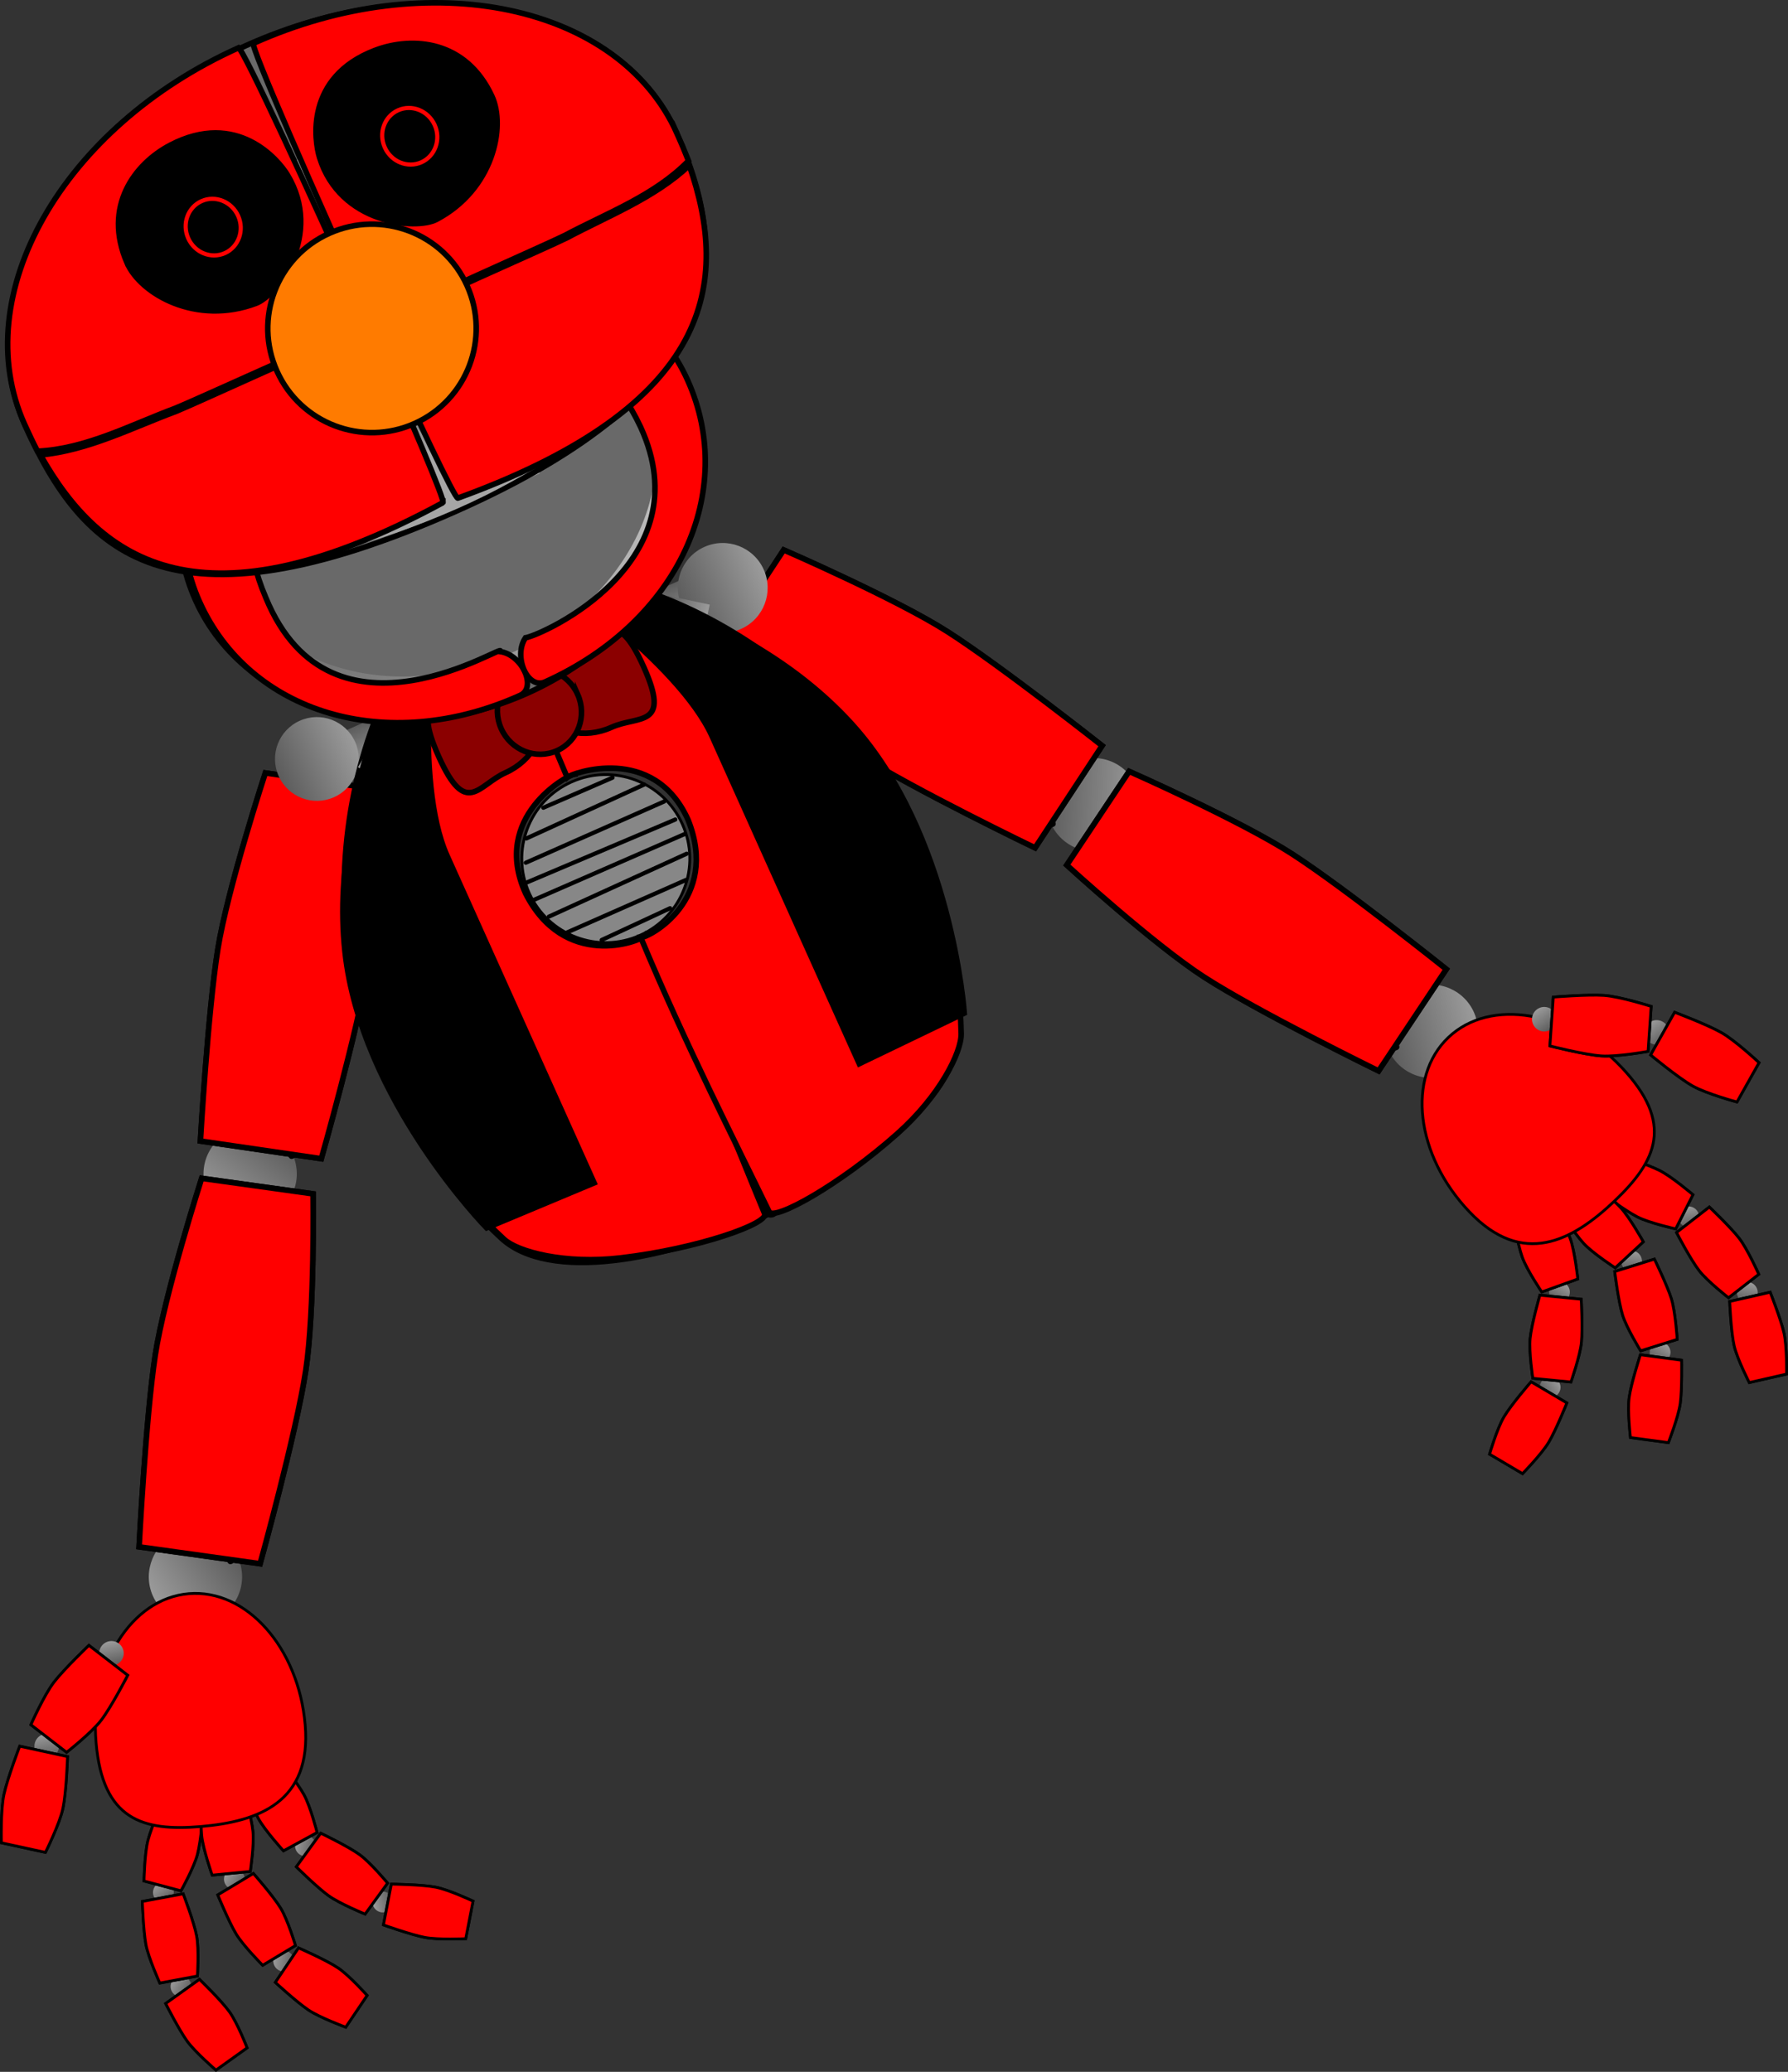 <svg version="1.1" xmlns="http://www.w3.org/2000/svg" xmlns:xlink="http://www.w3.org/1999/xlink" width="643.243" height="745.341" viewBox="0,0,643.243,745.341"><rect x="0" y="0" width="643.243" height="745.341" fill="#333333" stroke="none"/><defs><linearGradient x1="238.613" y1="480.27" x2="217.675" y2="506.506" gradientUnits="userSpaceOnUse" id="color-1"><stop offset="0" stop-color="#5c5c5c"/><stop offset="1" stop-color="#9b9b9b"/></linearGradient><linearGradient x1="250.602" y1="419.458" x2="235.342" y2="417.229" gradientUnits="userSpaceOnUse" id="color-2"><stop offset="0" stop-color="#5c5c5c"/><stop offset="1" stop-color="#9b9b9b"/></linearGradient><linearGradient x1="225.567" y1="749.243" x2="219.371" y2="745.03" gradientUnits="userSpaceOnUse" id="color-3"><stop offset="0" stop-color="#5c5c5c"/><stop offset="1" stop-color="#9b9b9b"/></linearGradient><linearGradient x1="251.713" y1="735.878" x2="244.364" y2="734.417" gradientUnits="userSpaceOnUse" id="color-4"><stop offset="0" stop-color="#5c5c5c"/><stop offset="1" stop-color="#9b9b9b"/></linearGradient><linearGradient x1="222.533" y1="629.231" x2="194.383" y2="647.516" gradientUnits="userSpaceOnUse" id="color-5"><stop offset="0" stop-color="#5c5c5c"/><stop offset="1" stop-color="#9b9b9b"/></linearGradient><linearGradient x1="183.261" y1="692.983" x2="182.999" y2="684.158" gradientUnits="userSpaceOnUse" id="color-6"><stop offset="0" stop-color="#5c5c5c"/><stop offset="1" stop-color="#9b9b9b"/></linearGradient><linearGradient x1="196.54" y1="714.605" x2="191.77" y2="707.175" gradientUnits="userSpaceOnUse" id="color-7"><stop offset="0" stop-color="#5c5c5c"/><stop offset="1" stop-color="#9b9b9b"/></linearGradient><linearGradient x1="219.153" y1="718.257" x2="214.383" y2="710.827" gradientUnits="userSpaceOnUse" id="color-8"><stop offset="0" stop-color="#5c5c5c"/><stop offset="1" stop-color="#9b9b9b"/></linearGradient><linearGradient x1="240.883" y1="711.531" x2="236.113" y2="704.101" gradientUnits="userSpaceOnUse" id="color-9"><stop offset="0" stop-color="#5c5c5c"/><stop offset="1" stop-color="#9b9b9b"/></linearGradient><linearGradient x1="243.914" y1="777.209" x2="236.518" y2="776.007" gradientUnits="userSpaceOnUse" id="color-10"><stop offset="0" stop-color="#5c5c5c"/><stop offset="1" stop-color="#9b9b9b"/></linearGradient><linearGradient x1="255.382" y1="784.176" x2="252.453" y2="788.524" gradientUnits="userSpaceOnUse" id="color-11"><stop offset="0" stop-color="#5c5c5c"/><stop offset="1" stop-color="#9b9b9b"/></linearGradient><linearGradient x1="233.019" y1="760.402" x2="228.528" y2="763.106" gradientUnits="userSpaceOnUse" id="color-12"><stop offset="0" stop-color="#5c5c5c"/><stop offset="1" stop-color="#9b9b9b"/></linearGradient><linearGradient x1="279.517" y1="754.469" x2="272.239" y2="756.248" gradientUnits="userSpaceOnUse" id="color-13"><stop offset="0" stop-color="#5c5c5c"/><stop offset="1" stop-color="#9b9b9b"/></linearGradient><linearGradient x1="292.795" y1="756.41" x2="291.794" y2="761.556" gradientUnits="userSpaceOnUse" id="color-14"><stop offset="0" stop-color="#5c5c5c"/><stop offset="1" stop-color="#9b9b9b"/></linearGradient><linearGradient x1="262.929" y1="743.245" x2="259.848" y2="747.487" gradientUnits="userSpaceOnUse" id="color-15"><stop offset="0" stop-color="#5c5c5c"/><stop offset="1" stop-color="#9b9b9b"/></linearGradient><linearGradient x1="206.51" y1="787.605" x2="200.001" y2="783.894" gradientUnits="userSpaceOnUse" id="color-16"><stop offset="0" stop-color="#5c5c5c"/><stop offset="1" stop-color="#9b9b9b"/></linearGradient><linearGradient x1="214.82" y1="798.142" x2="210.555" y2="801.191" gradientUnits="userSpaceOnUse" id="color-17"><stop offset="0" stop-color="#5c5c5c"/><stop offset="1" stop-color="#9b9b9b"/></linearGradient><linearGradient x1="199.097" y1="754.99" x2="194.764" y2="748.877" gradientUnits="userSpaceOnUse" id="color-18"><stop offset="0" stop-color="#5c5c5c"/><stop offset="1" stop-color="#9b9b9b"/></linearGradient><linearGradient x1="202.178" y1="768.051" x2="197.025" y2="769.014" gradientUnits="userSpaceOnUse" id="color-19"><stop offset="0" stop-color="#5c5c5c"/><stop offset="1" stop-color="#9b9b9b"/></linearGradient><linearGradient x1="202.925" y1="735.736" x2="197.857" y2="734.395" gradientUnits="userSpaceOnUse" id="color-20"><stop offset="0" stop-color="#5c5c5c"/><stop offset="1" stop-color="#9b9b9b"/></linearGradient><linearGradient x1="222.423" y1="729.866" x2="217.206" y2="730.381" gradientUnits="userSpaceOnUse" id="color-21"><stop offset="0" stop-color="#5c5c5c"/><stop offset="1" stop-color="#9b9b9b"/></linearGradient><linearGradient x1="241.258" y1="719.264" x2="236.655" y2="721.773" gradientUnits="userSpaceOnUse" id="color-22"><stop offset="0" stop-color="#5c5c5c"/><stop offset="1" stop-color="#9b9b9b"/></linearGradient><linearGradient x1="155.902" y1="703.581" x2="153.993" y2="694.96" gradientUnits="userSpaceOnUse" id="color-23"><stop offset="0" stop-color="#5c5c5c"/><stop offset="1" stop-color="#9b9b9b"/></linearGradient><linearGradient x1="153.274" y1="719.173" x2="147.237" y2="717.862" gradientUnits="userSpaceOnUse" id="color-24"><stop offset="0" stop-color="#5c5c5c"/><stop offset="1" stop-color="#9b9b9b"/></linearGradient><linearGradient x1="179.194" y1="670.2" x2="177.286" y2="661.579" gradientUnits="userSpaceOnUse" id="color-25"><stop offset="0" stop-color="#5c5c5c"/><stop offset="1" stop-color="#9b9b9b"/></linearGradient><linearGradient x1="168.865" y1="684.423" x2="163.975" y2="680.648" gradientUnits="userSpaceOnUse" id="color-26"><stop offset="0" stop-color="#5c5c5c"/><stop offset="1" stop-color="#9b9b9b"/></linearGradient><linearGradient x1="228.143" y1="565.18" x2="212.869" y2="563.05" gradientUnits="userSpaceOnUse" id="color-27"><stop offset="0" stop-color="#5c5c5c"/><stop offset="1" stop-color="#9b9b9b"/></linearGradient><linearGradient x1="514.803" y1="359.714" x2="548.324" y2="361.47" gradientUnits="userSpaceOnUse" id="color-28"><stop offset="0" stop-color="#5c5c5c"/><stop offset="1" stop-color="#9b9b9b"/></linearGradient><linearGradient x1="461.364" y1="328.313" x2="469.826" y2="315.421" gradientUnits="userSpaceOnUse" id="color-29"><stop offset="0" stop-color="#5c5c5c"/><stop offset="1" stop-color="#9b9b9b"/></linearGradient><linearGradient x1="724.63" y1="528.503" x2="725.592" y2="521.072" gradientUnits="userSpaceOnUse" id="color-30"><stop offset="0" stop-color="#5c5c5c"/><stop offset="1" stop-color="#9b9b9b"/></linearGradient><linearGradient x1="697.278" y1="539.186" x2="701.063" y2="532.72" gradientUnits="userSpaceOnUse" id="color-31"><stop offset="0" stop-color="#5c5c5c"/><stop offset="1" stop-color="#9b9b9b"/></linearGradient><linearGradient x1="636.887" y1="446.569" x2="669.248" y2="437.654" gradientUnits="userSpaceOnUse" id="color-32"><stop offset="0" stop-color="#5c5c5c"/><stop offset="1" stop-color="#9b9b9b"/></linearGradient><linearGradient x1="710.636" y1="459.517" x2="704.21" y2="453.462" gradientUnits="userSpaceOnUse" id="color-33"><stop offset="0" stop-color="#5c5c5c"/><stop offset="1" stop-color="#9b9b9b"/></linearGradient><linearGradient x1="717.992" y1="483.8" x2="715.601" y2="475.301" gradientUnits="userSpaceOnUse" id="color-34"><stop offset="0" stop-color="#5c5c5c"/><stop offset="1" stop-color="#9b9b9b"/></linearGradient><linearGradient x1="705.713" y1="503.137" x2="703.323" y2="494.638" gradientUnits="userSpaceOnUse" id="color-35"><stop offset="0" stop-color="#5c5c5c"/><stop offset="1" stop-color="#9b9b9b"/></linearGradient><linearGradient x1="686.258" y1="514.924" x2="683.867" y2="506.425" gradientUnits="userSpaceOnUse" id="color-36"><stop offset="0" stop-color="#5c5c5c"/><stop offset="1" stop-color="#9b9b9b"/></linearGradient><linearGradient x1="733.367" y1="560.789" x2="737.377" y2="554.459" gradientUnits="userSpaceOnUse" id="color-37"><stop offset="0" stop-color="#5c5c5c"/><stop offset="1" stop-color="#9b9b9b"/></linearGradient><linearGradient x1="730.965" y1="573.991" x2="736.161" y2="574.686" gradientUnits="userSpaceOnUse" id="color-38"><stop offset="0" stop-color="#5c5c5c"/><stop offset="1" stop-color="#9b9b9b"/></linearGradient><linearGradient x1="728.029" y1="541.484" x2="733.032" y2="539.92" gradientUnits="userSpaceOnUse" id="color-39"><stop offset="0" stop-color="#5c5c5c"/><stop offset="1" stop-color="#9b9b9b"/></linearGradient><linearGradient x1="692.726" y1="572.322" x2="698.888" y2="568.059" gradientUnits="userSpaceOnUse" id="color-40"><stop offset="0" stop-color="#5c5c5c"/><stop offset="1" stop-color="#9b9b9b"/></linearGradient><linearGradient x1="685.363" y1="583.541" x2="689.876" y2="586.208" gradientUnits="userSpaceOnUse" id="color-41"><stop offset="0" stop-color="#5c5c5c"/><stop offset="1" stop-color="#9b9b9b"/></linearGradient><linearGradient x1="695.343" y1="552.465" x2="700.56" y2="552.977" gradientUnits="userSpaceOnUse" id="color-42"><stop offset="0" stop-color="#5c5c5c"/><stop offset="1" stop-color="#9b9b9b"/></linearGradient><linearGradient x1="765.971" y1="539.716" x2="767.516" y2="532.384" gradientUnits="userSpaceOnUse" id="color-43"><stop offset="0" stop-color="#5c5c5c"/><stop offset="1" stop-color="#9b9b9b"/></linearGradient><linearGradient x1="768.336" y1="552.924" x2="773.447" y2="551.759" gradientUnits="userSpaceOnUse" id="color-44"><stop offset="0" stop-color="#5c5c5c"/><stop offset="1" stop-color="#9b9b9b"/></linearGradient><linearGradient x1="746.499" y1="512.521" x2="744.803" y2="505.223" gradientUnits="userSpaceOnUse" id="color-45"><stop offset="0" stop-color="#5c5c5c"/><stop offset="1" stop-color="#9b9b9b"/></linearGradient><linearGradient x1="754.222" y1="523.495" x2="758.363" y2="520.28" gradientUnits="userSpaceOnUse" id="color-46"><stop offset="0" stop-color="#5c5c5c"/><stop offset="1" stop-color="#9b9b9b"/></linearGradient><linearGradient x1="729.558" y1="502.603" x2="731.919" y2="497.922" gradientUnits="userSpaceOnUse" id="color-47"><stop offset="0" stop-color="#5c5c5c"/><stop offset="1" stop-color="#9b9b9b"/></linearGradient><linearGradient x1="712.225" y1="513.289" x2="716.073" y2="509.729" gradientUnits="userSpaceOnUse" id="color-48"><stop offset="0" stop-color="#5c5c5c"/><stop offset="1" stop-color="#9b9b9b"/></linearGradient><linearGradient x1="691.792" y1="520.338" x2="696.725" y2="518.561" gradientUnits="userSpaceOnUse" id="color-49"><stop offset="0" stop-color="#5c5c5c"/><stop offset="1" stop-color="#9b9b9b"/></linearGradient><linearGradient x1="736.723" y1="446.089" x2="731.543" y2="438.94" gradientUnits="userSpaceOnUse" id="color-50"><stop offset="0" stop-color="#5c5c5c"/><stop offset="1" stop-color="#9b9b9b"/></linearGradient><linearGradient x1="750.129" y1="454.474" x2="753.155" y2="449.089" gradientUnits="userSpaceOnUse" id="color-51"><stop offset="0" stop-color="#5c5c5c"/><stop offset="1" stop-color="#9b9b9b"/></linearGradient><linearGradient x1="696.295" y1="441.351" x2="691.115" y2="434.201" gradientUnits="userSpaceOnUse" id="color-52"><stop offset="0" stop-color="#5c5c5c"/><stop offset="1" stop-color="#9b9b9b"/></linearGradient><linearGradient x1="713.789" y1="443.068" x2="714.212" y2="436.905" gradientUnits="userSpaceOnUse" id="color-53"><stop offset="0" stop-color="#5c5c5c"/><stop offset="1" stop-color="#9b9b9b"/></linearGradient><linearGradient x1="585.259" y1="408.247" x2="593.804" y2="395.41" gradientUnits="userSpaceOnUse" id="color-54"><stop offset="0" stop-color="#5c5c5c"/><stop offset="1" stop-color="#9b9b9b"/></linearGradient><linearGradient x1="320.128" y1="308.028" x2="326.457" y2="322.108" gradientUnits="userSpaceOnUse" id="color-55"><stop offset="0" stop-color="#5c5c5c"/><stop offset="1" stop-color="#9b9b9b"/></linearGradient><linearGradient x1="238.399" y1="350.33" x2="265.889" y2="337.973" gradientUnits="userSpaceOnUse" id="color-56"><stop offset="0" stop-color="#5c5c5c"/><stop offset="1" stop-color="#9b9b9b"/></linearGradient><linearGradient x1="383.412" y1="289.241" x2="412.887" y2="275.992" gradientUnits="userSpaceOnUse" id="color-57"><stop offset="0" stop-color="#5c5c5c"/><stop offset="1" stop-color="#9b9b9b"/></linearGradient><linearGradient x1="366.794" y1="340.086" x2="381.897" y2="343.283" gradientUnits="userSpaceOnUse" id="color-58"><stop offset="0" stop-color="#5c5c5c"/><stop offset="1" stop-color="#9b9b9b"/></linearGradient><linearGradient x1="323.116" y1="361.332" x2="315.482" y2="374.749" gradientUnits="userSpaceOnUse" id="color-59"><stop offset="0" stop-color="#5c5c5c"/><stop offset="1" stop-color="#9b9b9b"/></linearGradient><linearGradient x1="379.219" y1="450.241" x2="395.981" y2="442.706" gradientUnits="userSpaceOnUse" id="color-60"><stop offset="0" stop-color="#5c5c5c"/><stop offset="1" stop-color="#9b9b9b"/></linearGradient><linearGradient x1="220.631" y1="281.141" x2="371.487" y2="213.329" gradientUnits="userSpaceOnUse" id="color-61"><stop offset="0" stop-color="#6c6c6c"/><stop offset="1" stop-color="#c4c4c4"/></linearGradient><linearGradient x1="258.926" y1="236.872" x2="318.263" y2="210.199" gradientUnits="userSpaceOnUse" id="color-62"><stop offset="0" stop-color="#6e6e6e"/><stop offset="1" stop-color="#c0c0c0"/></linearGradient><linearGradient x1="245.223" y1="128.499" x2="260.368" y2="162.19" gradientUnits="userSpaceOnUse" id="color-63"><stop offset="0" stop-color="#a6a6a6"/><stop offset="1" stop-color="#707070"/></linearGradient><linearGradient x1="254.576" y1="149.978" x2="283.736" y2="214.846" gradientUnits="userSpaceOnUse" id="color-64"><stop offset="0" stop-color="#a6a6a6"/><stop offset="1" stop-color="#707070"/></linearGradient><linearGradient x1="205.259" y1="151.82" x2="260.375" y2="222.1" gradientUnits="userSpaceOnUse" id="color-65"><stop offset="0" stop-color="#a6a6a6"/><stop offset="1" stop-color="#707070"/></linearGradient><linearGradient x1="289.318" y1="117.056" x2="305.295" y2="204.93" gradientUnits="userSpaceOnUse" id="color-66"><stop offset="0" stop-color="#a6a6a6"/><stop offset="1" stop-color="#707070"/></linearGradient><linearGradient x1="277.206" y1="199.647" x2="285.569" y2="218.253" gradientUnits="userSpaceOnUse" id="color-67"><stop offset="0" stop-color="#a6a6a6"/><stop offset="1" stop-color="#707070"/></linearGradient><linearGradient x1="283.659" y1="216.694" x2="291.808" y2="234.822" gradientUnits="userSpaceOnUse" id="color-68"><stop offset="0" stop-color="#707070"/><stop offset="1" stop-color="#a6a6a6"/></linearGradient></defs><g transform="translate(-138.144,-71.116)"><g data-paper-data="{&quot;isPaintingLayer&quot;:true}" fill-rule="nonzero" stroke-linejoin="miter" stroke-miterlimit="10" stroke-dasharray="" stroke-dashoffset="0" style="mix-blend-mode: normal"><g data-paper-data="{&quot;index&quot;:null}" stroke-linecap="butt"><path d="M217.675,506.506c-7.245,-5.782 -8.431,-16.342 -2.649,-23.587c5.782,-7.245 16.342,-8.431 23.587,-2.649c7.245,5.782 8.431,16.342 2.649,23.587c-5.782,7.245 -16.342,8.431 -23.587,2.649z" fill="url(#color-1)" stroke="none" stroke-width="0"/><g><path d="M210.242,481.598c0,0 2.689,-46.433 6.249,-68.851c3.464,-21.816 17.119,-63.565 17.119,-63.565l40.055,5.85c0,0 0.342,42.094 -3.064,63.544c-3.609,22.727 -16.871,69.374 -16.871,69.374z" fill="#696969" stroke="#000000" stroke-width="2"/><path d="M224.882,483.106l20.921,-131.754l15.259,2.229l-20.921,131.754z" fill="url(#color-2)" stroke="none" stroke-width="0"/><path d="M243.717,487.872c-1.967,0.947 -2.178,-2.222 -2.178,-2.222l-0.267,-4.513c-1.835,-5.129 -4.642,-8.45 -6.849,-13.053c-1.466,-3.058 -2.193,-6.907 -3.52,-10.092c-1.452,-3.484 -3.605,-5.868 -4.14,-10.507c-1.348,-11.685 3.659,-26.839 10.379,-32.585c3.686,-3.478 7.061,-7.979 10.77,-11.259c0.625,-0.552 3.517,-2.603 4.24,-4.303c1.159,-2.727 0.599,-9.698 0.426,-11.828c-0.969,-11.95 -6.258,-20.682 -7.551,-32.558c0,0 -0.321,-3.111 1.63,-4.235c1.952,-1.124 2.273,1.987 2.273,1.987c1.154,12.02 6.607,20.547 7.564,32.689c0.351,4.454 0.764,12.265 -1.203,16.944c-1.989,4.731 -5.318,5.926 -7.986,8.786c-2.976,3.19 -5.754,6.592 -8.834,9.497c-4.938,4.067 -8.865,15.828 -7.823,24.45c0.446,3.689 2.463,5.687 3.623,8.479c1.295,3.116 1.999,6.917 3.431,9.892c2.479,5.151 5.404,8.777 7.363,14.685l0.409,5.628c0,0 0.211,3.169 -1.755,4.116z" fill="#000000" stroke="none" stroke-width="0.5"/><path d="M210.242,481.598c0,0 2.689,-46.433 6.249,-68.851c3.464,-21.816 17.119,-63.565 17.119,-63.565l40.055,5.85c0,0 0.342,42.094 -3.064,63.544c-3.609,22.727 -16.871,69.374 -16.871,69.374z" fill="#ff0000" stroke="#000000" stroke-width="2"/></g><path d="M220.362,750.235c-1.711,-1.163 -2.155,-3.494 -0.992,-5.205c1.163,-1.711 3.494,-2.155 5.205,-0.992c1.711,1.163 2.155,3.494 0.992,5.205c-1.163,1.711 -3.494,2.155 -5.205,0.992z" data-paper-data="{&quot;index&quot;:null}" fill="url(#color-3)" stroke="none" stroke-width="0"/><path d="M247.308,738.822c-2.029,-0.404 -3.347,-2.376 -2.944,-4.405c0.404,-2.029 2.376,-3.347 4.405,-2.944c2.029,0.404 3.347,2.376 2.944,4.405c-0.404,2.029 -2.376,3.347 -4.405,2.944z" data-paper-data="{&quot;index&quot;:null}" fill="url(#color-4)" stroke="none" stroke-width="0"/><path d="M199.315,624.299c7.773,-5.049 18.168,-2.841 23.217,4.932c5.049,7.773 2.841,18.168 -4.932,23.217c-7.773,5.049 -18.168,2.841 -23.217,-4.932c-5.049,-7.773 -2.841,-18.168 4.932,-23.217z" data-paper-data="{&quot;index&quot;:null}" fill="url(#color-5)" stroke="none" stroke-width="0"/><path d="M178.717,688.702c-0.073,-2.437 1.844,-4.472 4.281,-4.544c2.437,-0.073 4.472,1.844 4.544,4.281c0.073,2.437 -1.844,4.472 -4.281,4.544c-2.437,0.073 -4.471,-1.844 -4.544,-4.281z" data-paper-data="{&quot;index&quot;:null}" fill="url(#color-6)" stroke="none" stroke-width="0"/><path d="M190.44,713.275c-1.317,-2.052 -0.722,-4.783 1.33,-6.1c2.052,-1.317 4.783,-0.722 6.1,1.33c1.317,2.052 0.722,4.783 -1.33,6.1c-2.052,1.317 -4.783,0.722 -6.1,-1.33z" data-paper-data="{&quot;index&quot;:null}" fill="url(#color-7)" stroke="none" stroke-width="0"/><path d="M213.053,716.927c-1.317,-2.052 -0.722,-4.783 1.33,-6.1c2.052,-1.317 4.783,-0.722 6.1,1.33c1.317,2.052 0.722,4.783 -1.33,6.1c-2.052,1.317 -4.783,0.722 -6.1,-1.33z" data-paper-data="{&quot;index&quot;:null}" fill="url(#color-8)" stroke="none" stroke-width="0"/><path d="M234.783,710.201c-1.317,-2.052 -0.722,-4.783 1.33,-6.1c2.052,-1.317 4.783,-0.722 6.1,1.33c1.317,2.052 0.722,4.783 -1.33,6.1c-2.052,1.317 -4.783,0.722 -6.1,-1.33z" data-paper-data="{&quot;index&quot;:null}" fill="url(#color-9)" stroke="none" stroke-width="0"/><path d="M239.615,780.306c-2.042,-0.332 -3.429,-2.257 -3.097,-4.299c0.332,-2.042 2.257,-3.429 4.299,-3.097c2.042,0.332 3.429,2.257 3.097,4.299c-0.332,2.042 -2.257,3.429 -4.299,3.097z" data-paper-data="{&quot;index&quot;:null}" fill="url(#color-10)" stroke="none" stroke-width="0"/><g data-paper-data="{&quot;index&quot;:null}" stroke-width="1"><path d="M245.545,771.878c0,0 9.999,4.367 14.26,7.237c4.021,2.709 10.406,9.855 10.406,9.855l-7.689,11.413c0,0 -9.332,-3.443 -13.422,-6.198c-4.202,-2.831 -11.902,-9.915 -11.902,-9.915z" fill="#696969" stroke="#000000"/><path d="M243.033,775.856l24.698,16.64l-2.929,4.348l-24.698,-16.64z" fill="url(#color-11)" stroke="none"/><path d="M243.284,775.439c0,0 -0.441,-0.586 0.126,-0.94c0.567,-0.353 1.008,0.233 1.008,0.233l0.776,1.05c0.486,1.501 0.416,2.87 0.674,4.38c0.149,0.872 0.581,1.692 0.782,2.552c0.18,0.77 0.054,1.63 0.524,2.365c1.099,1.717 3.746,2.666 5.428,2.062c1.106,-0.315 2.223,-0.468 3.351,-0.709c1.011,-0.215 1.908,-0.882 3.06,-0.607c1.139,0.272 2.249,1.689 2.857,2.527c1.658,2.285 1.797,5.135 3.394,7.45c0,0 0.408,0.605 -0.182,0.925c-0.591,0.32 -0.999,-0.285 -0.999,-0.285c-1.545,-2.328 -1.751,-5.169 -3.376,-7.425c-0.29,-0.402 -1.239,-1.716 -1.906,-1.872c-0.416,-0.097 -1.35,0.313 -1.569,0.383c-1.298,0.416 -2.712,0.54 -4.036,0.917c-2.322,0.787 -5.72,-0.45 -7.224,-2.76c-0.597,-0.917 -0.501,-1.877 -0.724,-2.84c-0.204,-0.88 -0.639,-1.714 -0.793,-2.609c-0.233,-1.346 -0.141,-2.634 -0.534,-3.972l-0.635,-0.826z" fill="#000000" stroke="none"/><path d="M245.545,771.878c0,0 9.999,4.367 14.26,7.237c4.021,2.709 10.406,9.855 10.406,9.855l-7.689,11.413c0,0 -9.332,-3.443 -13.422,-6.198c-4.202,-2.831 -11.902,-9.915 -11.902,-9.915z" fill="#ff0000" stroke="#000000"/></g><g data-paper-data="{&quot;index&quot;:null}" stroke-width="1"><path d="M229.297,745.1c0,0 7.219,8.181 9.869,12.582c2.501,4.154 5.27,13.328 5.27,13.328l-11.79,7.097c0,0 -7.005,-7.062 -9.548,-11.287c-2.613,-4.341 -6.601,-14.015 -6.601,-14.015z" fill="#696969" stroke="#000000"/><path d="M225.34,747.645l15.359,25.515l-4.491,2.704l-15.359,-25.515z" fill="url(#color-12)" stroke="none"/><path d="M225.744,747.373c0,0 -0.152,-0.718 0.511,-0.798c0.663,-0.081 0.815,0.637 0.815,0.637l0.26,1.279c-0.193,1.566 -0.836,2.777 -1.238,4.255c-0.233,0.853 -0.188,1.78 -0.369,2.643c-0.162,0.774 -0.64,1.501 -0.524,2.365c0.271,2.02 2.269,3.998 4.049,4.161c1.136,0.181 2.213,0.515 3.337,0.773c1.007,0.232 2.102,0.006 3.03,0.742c0.918,0.728 1.325,2.481 1.522,3.498c0.538,2.771 -0.54,5.413 -0.071,8.187c0,0 0.115,0.721 -0.556,0.762c-0.671,0.04 -0.785,-0.681 -0.785,-0.681c-0.417,-2.762 0.596,-5.425 0.076,-8.156c-0.093,-0.487 -0.398,-2.079 -0.937,-2.502c-0.336,-0.263 -1.356,-0.287 -1.584,-0.316c-1.353,-0.171 -2.687,-0.656 -4.046,-0.873c-2.437,-0.268 -4.995,-2.824 -5.382,-5.553c-0.154,-1.083 0.339,-1.913 0.543,-2.88c0.187,-0.884 0.145,-1.823 0.383,-2.7c0.357,-1.319 0.985,-2.447 1.193,-3.826l-0.227,-1.017z" fill="#000000" stroke="none"/><path d="M229.297,745.1c0,0 7.219,8.181 9.869,12.582c2.501,4.154 5.27,13.328 5.27,13.328l-11.79,7.097c0,0 -7.005,-7.062 -9.548,-11.287c-2.613,-4.341 -6.601,-14.015 -6.601,-14.015z" fill="#ff0000" stroke="#000000"/></g><path d="M276.768,758.998c-2.01,0.491 -4.038,-0.74 -4.529,-2.75c-0.491,-2.01 0.74,-4.038 2.75,-4.529c2.01,-0.491 4.038,0.74 4.529,2.75c0.491,2.01 -0.74,4.038 -2.75,4.529z" data-paper-data="{&quot;index&quot;:null}" fill="url(#color-13)" stroke="none" stroke-width="0"/><g data-paper-data="{&quot;index&quot;:null}" stroke-width="1"><path d="M278.939,748.925c0,0 10.911,0.119 15.953,1.1c4.759,0.926 13.426,5.014 13.426,5.014l-2.627,13.508c0,0 -9.936,0.471 -14.776,-0.47c-4.974,-0.967 -14.828,-4.486 -14.828,-4.486z" fill="#696969" stroke="#000000"/><path d="M278.179,753.567l29.233,5.685l-1.001,5.146l-29.233,-5.685z" fill="url(#color-14)" stroke="none"/><path d="M278.247,753.085c0,0 -0.635,-0.368 -0.251,-0.914c0.384,-0.547 1.019,-0.179 1.019,-0.179l1.124,0.664c1.033,1.192 1.503,2.481 2.33,3.769c0.478,0.744 1.196,1.331 1.716,2.045c0.466,0.639 0.686,1.48 1.405,1.973c1.682,1.152 4.489,0.993 5.802,-0.22c0.895,-0.722 1.864,-1.299 2.809,-1.96c0.847,-0.593 1.412,-1.556 2.581,-1.752c1.155,-0.194 2.73,0.678 3.617,1.212c2.418,1.457 3.658,4.027 6.032,5.536c0,0 0.612,0.398 0.193,0.923c-0.419,0.525 -1.031,0.127 -1.031,0.127c-2.331,-1.541 -3.629,-4.076 -6.006,-5.519c-0.424,-0.257 -1.811,-1.097 -2.485,-0.98c-0.42,0.073 -1.121,0.815 -1.295,0.965c-1.033,0.89 -2.286,1.556 -3.358,2.419c-1.831,1.63 -5.442,1.817 -7.728,0.277c-0.908,-0.611 -1.194,-1.533 -1.775,-2.332c-0.531,-0.73 -1.257,-1.329 -1.748,-2.092c-0.74,-1.149 -1.158,-2.371 -2.042,-3.449l-0.907,-0.513z" fill="#000000" stroke="none"/><path d="M278.939,748.925c0,0 10.911,0.119 15.953,1.1c4.759,0.926 13.426,5.014 13.426,5.014l-2.627,13.508c0,0 -9.936,0.471 -14.776,-0.47c-4.974,-0.967 -14.828,-4.486 -14.828,-4.486z" fill="#ff0000" stroke="#000000"/></g><g data-paper-data="{&quot;index&quot;:null}" stroke-width="1"><path d="M253.531,730.609c0,0 9.839,4.716 13.996,7.735c3.923,2.849 10.052,10.216 10.052,10.216l-8.086,11.135c0,0 -9.205,-3.77 -13.195,-6.667c-4.1,-2.978 -11.546,-10.329 -11.546,-10.329z" fill="#696969" stroke="#000000"/><path d="M250.881,734.495l24.096,17.5l-3.081,4.242l-24.096,-17.5z" fill="url(#color-15)" stroke="none"/><path d="M251.146,734.088c0,0 -0.42,-0.602 0.159,-0.935c0.579,-0.333 0.999,0.268 0.999,0.268l0.738,1.077c0.433,1.517 0.314,2.883 0.52,4.401c0.119,0.876 0.521,1.712 0.692,2.578c0.152,0.776 -0.004,1.631 0.441,2.382c1.038,1.755 3.649,2.796 5.352,2.252c1.116,-0.276 2.239,-0.39 3.374,-0.59c1.018,-0.18 1.938,-0.814 3.079,-0.499c1.129,0.312 2.188,1.767 2.766,2.627c1.576,2.342 1.615,5.195 3.129,7.565c0,0 0.387,0.619 -0.215,0.918c-0.602,0.299 -0.988,-0.32 -0.988,-0.32c-1.462,-2.381 -1.567,-5.228 -3.113,-7.539c-0.275,-0.412 -1.178,-1.759 -1.839,-1.938c-0.412,-0.112 -1.36,0.265 -1.582,0.327c-1.312,0.37 -2.73,0.445 -4.066,0.775c-2.348,0.704 -5.701,-0.651 -7.122,-3.013c-0.564,-0.938 -0.435,-1.894 -0.624,-2.864c-0.173,-0.886 -0.578,-1.736 -0.701,-2.635c-0.186,-1.354 -0.048,-2.638 -0.394,-3.988l-0.606,-0.848z" fill="#000000" stroke="none"/><path d="M253.531,730.609c0,0 9.839,4.716 13.996,7.735c3.923,2.849 10.052,10.216 10.052,10.216l-8.086,11.135c0,0 -9.205,-3.77 -13.195,-6.667c-4.1,-2.978 -11.546,-10.329 -11.546,-10.329z" fill="#ff0000" stroke="#000000"/></g><path d="M200.001,783.894c1.025,-1.797 3.313,-2.424 5.11,-1.399c1.797,1.025 2.424,3.313 1.399,5.11c-1.025,1.797 -3.313,2.424 -5.11,1.399c-1.797,-1.025 -2.424,-3.313 -1.399,-5.11z" data-paper-data="{&quot;index&quot;:null}" fill="url(#color-16)" stroke="none" stroke-width="0"/><g data-paper-data="{&quot;index&quot;:null}" stroke-width="1"><path d="M209.902,783.181c0,0 7.842,7.587 10.83,11.765c2.82,3.944 6.304,12.871 6.304,12.871l-11.193,8.005c0,0 -7.54,-6.488 -10.408,-10.499c-2.948,-4.122 -7.685,-13.451 -7.685,-13.451z" fill="#696969" stroke="#000000"/><path d="M206.158,786.03l17.323,24.224l-4.264,3.049l-17.323,-24.224z" fill="url(#color-17)" stroke="none"/><path d="M206.539,785.727c0,0 -0.208,-0.704 0.447,-0.836c0.655,-0.133 0.863,0.571 0.863,0.571l0.36,1.255c-0.069,1.576 -0.614,2.835 -0.899,4.339c-0.165,0.869 -0.047,1.789 -0.159,2.664c-0.101,0.784 -0.519,1.546 -0.336,2.399c0.43,1.993 2.577,3.807 4.365,3.829c1.146,0.091 2.247,0.338 3.387,0.507c1.022,0.152 2.096,-0.16 3.079,0.501c0.972,0.653 1.517,2.369 1.794,3.367c0.754,2.72 -0.111,5.439 0.575,8.167c0,0 0.171,0.71 -0.494,0.803c-0.665,0.093 -0.836,-0.617 -0.836,-0.617c-0.633,-2.721 0.167,-5.455 -0.568,-8.137c-0.131,-0.478 -0.561,-2.041 -1.131,-2.42c-0.355,-0.236 -1.374,-0.179 -1.604,-0.19c-1.362,-0.064 -2.73,-0.442 -4.102,-0.551c-2.45,-0.075 -5.202,-2.421 -5.803,-5.111c-0.239,-1.068 0.187,-1.934 0.314,-2.914c0.116,-0.896 0.001,-1.829 0.168,-2.722c0.252,-1.343 0.789,-2.517 0.888,-3.908l-0.306,-0.996z" fill="#000000" stroke="none"/><path d="M209.902,783.181c0,0 7.842,7.587 10.83,11.765c2.82,3.944 6.304,12.871 6.304,12.871l-11.193,8.005c0,0 -7.54,-6.488 -10.408,-10.499c-2.948,-4.122 -7.685,-13.451 -7.685,-13.451z" fill="#ff0000" stroke="#000000"/></g><path d="M194.764,748.877c1.688,-1.196 4.027,-0.798 5.223,0.89c1.196,1.688 0.798,4.027 -0.89,5.223c-1.688,1.196 -4.027,0.798 -5.223,-0.89c-1.196,-1.688 -0.798,-4.027 0.89,-5.223z" data-paper-data="{&quot;index&quot;:null}" fill="url(#color-18)" stroke="none" stroke-width="0"/><g data-paper-data="{&quot;index&quot;:null}" stroke-width="1"><path d="M204.039,752.413c0,0 3.904,10.189 4.848,15.238c0.891,4.766 0.278,14.329 0.278,14.329l-13.527,2.528c0,0 -4.094,-9.066 -5,-13.913c-0.931,-4.981 -1.285,-15.438 -1.285,-15.438z" fill="#696969" stroke="#000000"/><path d="M199.443,753.414l5.471,29.274l-5.153,0.963l-5.471,-29.274z" fill="url(#color-19)" stroke="none"/><path d="M199.916,753.3c0,0 0.108,-0.726 0.758,-0.57c0.65,0.156 0.541,0.882 0.541,0.882l-0.204,1.289c-0.728,1.399 -1.754,2.31 -2.647,3.553c-0.516,0.718 -0.798,1.602 -1.27,2.348c-0.423,0.668 -1.124,1.182 -1.317,2.033c-0.452,1.988 0.728,4.539 2.339,5.314c1.001,0.567 1.894,1.256 2.856,1.89c0.863,0.569 1.967,0.741 2.579,1.755c0.605,1.003 0.374,2.788 0.204,3.809c-0.465,2.784 -2.398,4.883 -2.928,7.645c0,0 -0.145,0.716 -0.787,0.519c-0.642,-0.197 -0.498,-0.912 -0.498,-0.912c0.575,-2.734 2.455,-4.874 2.922,-7.615c0.083,-0.489 0.354,-2.087 -0.003,-2.671c-0.223,-0.364 -1.17,-0.743 -1.373,-0.85c-1.207,-0.633 -2.288,-1.553 -3.485,-2.232c-2.19,-1.103 -3.693,-4.392 -3.102,-7.084c0.235,-1.069 0.986,-1.674 1.515,-2.509c0.484,-0.762 0.773,-1.658 1.302,-2.396c0.796,-1.111 1.778,-1.949 2.456,-3.168l0.143,-1.032z" fill="#000000" stroke="none"/><path d="M204.039,752.413c0,0 3.904,10.189 4.848,15.238c0.891,4.766 0.278,14.329 0.278,14.329l-13.527,2.528c0,0 -4.094,-9.066 -5,-13.913c-0.931,-4.981 -1.285,-15.438 -1.285,-15.438z" fill="#ff0000" stroke="#000000"/></g><g data-paper-data="{&quot;index&quot;:null}" stroke-width="1"><path d="M211.315,722.41c0,0 -0.845,10.878 -2.16,15.844c-1.24,4.687 -5.897,13.062 -5.897,13.062l-13.303,-3.521c0,0 0.192,-9.945 1.453,-14.712c1.296,-4.899 5.463,-14.496 5.463,-14.496z" fill="#696969" stroke="#000000"/><path d="M206.734,721.342l-7.619,28.789l-5.068,-1.341l7.619,-28.789z" fill="url(#color-20)" stroke="none"/><path d="M207.211,721.442c0,0 0.409,-0.609 0.929,-0.189c0.52,0.42 0.11,1.029 0.11,1.029l-0.737,1.077c-1.258,0.952 -2.575,1.334 -3.916,2.074c-0.774,0.427 -1.408,1.104 -2.154,1.576c-0.669,0.422 -1.523,0.586 -2.062,1.271c-1.261,1.601 -1.29,4.413 -0.167,5.804c0.661,0.941 1.172,1.947 1.768,2.933c0.535,0.884 1.459,1.513 1.577,2.692c0.116,1.166 -0.858,2.679 -1.45,3.528c-1.615,2.315 -4.261,3.382 -5.925,5.649c0,0 -0.438,0.584 -0.934,0.131c-0.496,-0.453 -0.058,-1.037 -0.058,-1.037c1.693,-2.223 4.309,-3.349 5.907,-5.625c0.285,-0.406 1.215,-1.734 1.143,-2.415c-0.045,-0.424 -0.738,-1.173 -0.876,-1.357c-0.819,-1.09 -1.4,-2.385 -2.19,-3.512c-1.505,-1.936 -1.451,-5.551 0.238,-7.73c0.671,-0.865 1.609,-1.089 2.445,-1.616c0.764,-0.481 1.41,-1.165 2.204,-1.605c1.195,-0.662 2.442,-0.997 3.577,-1.808l0.572,-0.871z" fill="#000000" stroke="none"/><path d="M211.315,722.41c0,0 -0.845,10.878 -2.16,15.844c-1.24,4.687 -5.897,13.062 -5.897,13.062l-13.303,-3.521c0,0 0.192,-9.945 1.453,-14.712c1.296,-4.899 5.463,-14.496 5.463,-14.496z" fill="#ff0000" stroke="#000000"/></g><g data-paper-data="{&quot;index&quot;:null}" stroke-width="1"><path d="M225.626,714.447c0,0 3.011,10.488 3.515,15.6c0.476,4.825 -0.959,14.3 -0.959,14.3l-13.695,1.352c0,0 -3.297,-9.385 -3.781,-14.292c-0.498,-5.043 0.051,-15.491 0.051,-15.491z" fill="#696969" stroke="#000000"/><path d="M220.96,715.047l2.925,29.637l-5.217,0.515l-2.925,-29.637z" fill="url(#color-21)" stroke="none"/><path d="M221.441,714.975c0,0 0.171,-0.713 0.804,-0.502c0.634,0.212 0.463,0.925 0.463,0.925l-0.314,1.267c-0.846,1.331 -1.947,2.15 -2.944,3.312c-0.576,0.671 -0.933,1.527 -1.468,2.229c-0.479,0.629 -1.222,1.081 -1.488,1.912c-0.622,1.941 0.334,4.585 1.872,5.496c0.948,0.651 1.778,1.414 2.682,2.13c0.81,0.641 1.896,0.907 2.418,1.971c0.517,1.051 0.132,2.81 -0.126,3.813c-0.704,2.734 -2.81,4.658 -3.576,7.364c0,0 -0.206,0.7 -0.829,0.449c-0.623,-0.251 -0.417,-0.952 -0.417,-0.952c0.809,-2.674 2.866,-4.644 3.568,-7.335c0.125,-0.479 0.532,-2.049 0.227,-2.662c-0.19,-0.382 -1.102,-0.841 -1.295,-0.965c-1.148,-0.735 -2.145,-1.745 -3.28,-2.525c-2.086,-1.287 -3.3,-4.694 -2.479,-7.325c0.326,-1.045 1.127,-1.583 1.726,-2.369c0.548,-0.718 0.913,-1.585 1.504,-2.274c0.889,-1.038 1.94,-1.788 2.72,-2.944l0.232,-1.016z" fill="#000000" stroke="none"/><path d="M225.626,714.447c0,0 3.011,10.488 3.515,15.6c0.476,4.825 -0.959,14.3 -0.959,14.3l-13.695,1.352c0,0 -3.297,-9.385 -3.781,-14.292c-0.498,-5.043 0.051,-15.491 0.051,-15.491z" fill="#ff0000" stroke="#000000"/></g><g data-paper-data="{&quot;index&quot;:null}" stroke-width="1"><path d="M238.191,703.817c0,0 6.864,8.482 9.323,12.992c2.321,4.257 4.696,13.541 4.696,13.541l-12.082,6.588c0,0 -6.697,-7.355 -9.058,-11.684c-2.426,-4.449 -5.997,-14.284 -5.997,-14.284z" fill="#696969" stroke="#000000"/><path d="M234.129,706.19l14.257,26.146l-4.603,2.51l-14.257,-26.146z" fill="url(#color-22)" stroke="none"/><path d="M234.545,705.936c0,0 -0.121,-0.723 0.545,-0.776c0.666,-0.053 0.787,0.671 0.787,0.671l0.205,1.289c-0.26,1.556 -0.953,2.739 -1.419,4.198c-0.269,0.842 -0.263,1.77 -0.481,2.625c-0.195,0.766 -0.703,1.472 -0.624,2.341c0.185,2.03 2.096,4.092 3.868,4.33c1.127,0.23 2.189,0.608 3.3,0.915c0.996,0.274 2.1,0.096 2.995,0.871c0.886,0.766 1.218,2.536 1.372,3.559c0.419,2.792 -0.77,5.385 -0.42,8.176c0,0 0.084,0.725 -0.588,0.737c-0.672,0.012 -0.755,-0.714 -0.755,-0.714c-0.299,-2.778 0.827,-5.394 0.423,-8.146c-0.072,-0.49 -0.309,-2.094 -0.829,-2.539c-0.324,-0.278 -1.343,-0.344 -1.569,-0.383c-1.344,-0.229 -2.656,-0.77 -4.005,-1.045c-2.423,-0.371 -4.87,-3.034 -5.141,-5.777c-0.107,-1.089 0.42,-1.897 0.665,-2.854c0.224,-0.875 0.223,-1.816 0.497,-2.681c0.413,-1.302 1.088,-2.403 1.355,-3.772l-0.183,-1.026z" fill="#000000" stroke="none"/><path d="M238.191,703.817c0,0 6.864,8.482 9.323,12.992c2.321,4.257 4.696,13.541 4.696,13.541l-12.082,6.588c0,0 -6.697,-7.355 -9.058,-11.684c-2.426,-4.449 -5.997,-14.284 -5.997,-14.284z" fill="#ff0000" stroke="#000000"/></g><path d="M247.932,691.634c2.367,27.833 -16.8,34.802 -37.572,36.568c-20.772,1.766 -35.282,-2.338 -37.649,-30.172c-2.367,-27.833 12.553,-51.828 33.325,-53.595c20.772,-1.766 39.529,19.365 41.896,47.198z" data-paper-data="{&quot;index&quot;:null}" fill="#ff0000" stroke="#000000" stroke-width="1"/><path d="M153.993,694.96c2.381,-0.527 4.738,0.976 5.265,3.356c0.527,2.381 -0.976,4.738 -3.356,5.265c-2.38,0.527 -4.737,-0.976 -5.265,-3.356c-0.527,-2.381 0.976,-4.738 3.356,-5.265z" data-paper-data="{&quot;index&quot;:null}" fill="url(#color-23)" stroke="none" stroke-width="0"/><g data-paper-data="{&quot;index&quot;:null}" stroke-width="1"><path d="M162.448,703.043c0,0 -0.421,12.85 -1.706,18.766c-1.213,5.583 -6.253,15.688 -6.253,15.688l-15.846,-3.442c0,0 -0.299,-11.718 0.934,-17.396c1.268,-5.835 5.666,-17.353 5.666,-17.353z" fill="#696969" stroke="#000000"/><path d="M156.999,702.027l-7.45,34.292l-6.037,-1.311l7.45,-34.292z" fill="url(#color-24)" stroke="none"/><path d="M157.565,702.12c0,0 0.45,-0.738 1.084,-0.272c0.634,0.467 0.184,1.205 0.184,1.205l-0.811,1.307c-1.431,1.187 -2.961,1.706 -4.5,2.648c-0.889,0.544 -1.599,1.374 -2.453,1.969c-0.765,0.532 -1.761,0.77 -2.361,1.605c-1.4,1.952 -1.286,5.263 0.109,6.841c0.827,1.073 1.482,2.23 2.237,3.359c0.676,1.013 1.797,1.704 1.998,3.085c0.199,1.366 -0.869,3.199 -1.521,4.23c-1.779,2.811 -4.838,4.206 -6.677,6.963c0,0 -0.485,0.711 -1.092,0.204c-0.608,-0.507 -0.123,-1.218 -0.123,-1.218c1.875,-2.706 4.896,-4.17 6.657,-6.933c0.314,-0.492 1.339,-2.105 1.218,-2.903c-0.075,-0.497 -0.931,-1.342 -1.103,-1.551c-1.021,-1.24 -1.774,-2.734 -2.764,-4.018c-1.874,-2.199 -2.001,-6.458 -0.128,-9.112c0.744,-1.053 1.837,-1.367 2.793,-2.031c0.874,-0.607 1.598,-1.446 2.51,-2.006c1.372,-0.842 2.822,-1.303 4.115,-2.317l0.628,-1.055z" fill="#000000" stroke="none"/><path d="M162.448,703.043c0,0 -0.421,12.85 -1.706,18.766c-1.213,5.583 -6.253,15.688 -6.253,15.688l-15.846,-3.442c0,0 -0.299,-11.718 0.934,-17.396c1.268,-5.835 5.666,-17.353 5.666,-17.353z" fill="#ff0000" stroke="#000000"/></g><path d="M177.286,661.579c2.381,-0.527 4.738,0.976 5.265,3.356c0.527,2.381 -0.976,4.738 -3.356,5.265c-2.38,0.527 -4.738,-0.976 -5.265,-3.356c-0.527,-2.381 0.976,-4.738 3.356,-5.264z" data-paper-data="{&quot;index&quot;:null}" fill="url(#color-25)" stroke="none" stroke-width="0"/><g data-paper-data="{&quot;index&quot;:null}" stroke-width="1"><path d="M184.073,673.789c0,0 -5.894,11.427 -9.593,16.218c-3.491,4.522 -12.379,11.487 -12.379,11.487l-12.836,-9.909c0,0 4.758,-10.712 8.308,-15.312c3.649,-4.727 12.564,-13.243 12.564,-13.243z" fill="#696969" stroke="#000000"/><path d="M179.587,670.534l-21.443,27.779l-4.89,-3.775l21.443,-27.779z" fill="url(#color-26)" stroke="none"/><path d="M180.058,670.861c0,0 0.723,-0.474 1.095,0.22c0.372,0.693 -0.351,1.167 -0.351,1.167l-1.294,0.832c-1.802,0.458 -3.407,0.271 -5.201,0.46c-1.036,0.11 -2.034,0.555 -3.06,0.726c-0.919,0.153 -1.921,-0.06 -2.821,0.437c-2.102,1.162 -3.419,4.202 -2.837,6.226c0.287,1.324 0.382,2.65 0.579,3.994c0.176,1.205 0.892,2.31 0.481,3.644c-0.407,1.319 -2.157,2.517 -3.189,3.168c-2.813,1.776 -6.174,1.723 -9.019,3.425c0,0 -0.743,0.434 -1.074,-0.285c-0.331,-0.719 0.411,-1.153 0.411,-1.153c2.855,-1.64 6.211,-1.666 8.987,-3.406c0.495,-0.31 2.112,-1.327 2.346,-2.099c0.146,-0.481 -0.265,-1.612 -0.331,-1.874c-0.391,-1.558 -0.429,-3.23 -0.772,-4.816c-0.749,-2.79 0.963,-6.692 3.794,-8.285c1.124,-0.632 2.246,-0.447 3.394,-0.636c1.05,-0.173 2.064,-0.621 3.128,-0.735c1.601,-0.172 3.108,0.034 4.711,-0.327l1.02,-0.684z" fill="#000000" stroke="none"/><path d="M184.073,673.789c0,0 -5.894,11.427 -9.593,16.218c-3.491,4.522 -12.379,11.487 -12.379,11.487l-12.836,-9.909c0,0 4.758,-10.712 8.308,-15.312c3.649,-4.727 12.564,-13.243 12.564,-13.243z" fill="#ff0000" stroke="#000000"/></g><g data-paper-data="{&quot;index&quot;:null}"><path d="M188.185,627.58c0,0 2.389,-46.449 5.804,-68.89c3.323,-21.838 16.708,-63.674 16.708,-63.674l40.092,5.592c0,0 0.614,42.091 -2.654,63.563c-3.462,22.749 -16.422,69.481 -16.422,69.481z" fill="#696969" stroke="#000000" stroke-width="2"/><path d="M202.834,628.993l20.07,-131.886l15.273,2.13l-20.07,131.886z" fill="url(#color-27)" stroke="none" stroke-width="0"/><path d="M221.7,633.638c-1.96,0.96 -2.192,-2.208 -2.192,-2.208l-0.297,-4.511c-1.868,-5.117 -4.697,-8.42 -6.933,-13.009c-1.486,-3.049 -2.238,-6.892 -3.586,-10.069c-1.475,-3.474 -3.643,-5.844 -4.208,-10.48c-1.423,-11.677 3.486,-26.862 10.168,-32.651c3.664,-3.502 7.009,-8.024 10.697,-11.328c0.621,-0.556 3.5,-2.626 4.212,-4.33c1.141,-2.735 0.536,-9.702 0.35,-11.83c-1.046,-11.944 -6.391,-20.641 -7.761,-32.509c0,0 -0.341,-3.109 1.603,-4.245c1.944,-1.136 2.286,1.972 2.286,1.972c1.231,12.012 6.739,20.504 7.775,32.64c0.38,4.451 0.843,12.26 -1.093,16.951c-1.958,4.744 -5.279,5.961 -7.929,8.838c-2.955,3.209 -5.711,6.629 -8.773,9.554c-4.912,4.098 -8.763,15.885 -7.665,24.5c0.47,3.686 2.5,5.671 3.678,8.456c1.315,3.108 2.044,6.904 3.495,9.869c2.512,5.135 5.461,8.742 7.458,14.637l0.445,5.625c0,0 0.232,3.168 -1.729,4.128z" fill="#000000" stroke="none" stroke-width="0.5"/><path d="M188.185,627.58c0,0 2.389,-46.449 5.804,-68.89c3.323,-21.838 16.708,-63.674 16.708,-63.674l40.092,5.592c0,0 0.614,42.091 -2.654,63.563c-3.462,22.749 -16.422,69.481 -16.422,69.481z" fill="#ff0000" stroke="#000000" stroke-width="2"/></g></g><g stroke-linecap="butt"><path d="M548.324,361.47c-0.485,9.257 -8.382,16.367 -17.638,15.883c-9.257,-0.485 -16.367,-8.382 -15.883,-17.638c0.485,-9.257 8.382,-16.367 17.638,-15.882c9.257,0.485 16.367,8.382 15.882,17.638z" fill="url(#color-28)" stroke="none" stroke-width="0"/><g><path d="M510.513,376.119c0,0 -43.691,-21.046 -63.084,-33.433c-18.303,-11.691 -49.559,-39.889 -49.559,-39.889l22.213,-33.841c0,0 40.289,17.501 58.905,29.391c19.129,12.219 55.642,41.03 55.642,41.03z" fill="#696969" stroke="#000000" stroke-width="2"/><path d="M517.577,364.219l-112.426,-71.812l8.462,-12.892l112.427,71.812z" fill="url(#color-29)" stroke="none" stroke-width="0"/><path d="M517.101,368.578c-2.014,0.842 -4.244,-1.42 -4.244,-1.42l-3.938,-4.041c-3.118,-5.387 -3.888,-9.982 -6.095,-15.255c-1.275,-3.046 -3.649,-6.096 -5.12,-9.132c-1.318,-2.721 -1.474,-5.555 -3.937,-8.338c-5.756,-6.503 -17.16,-11.373 -23.479,-10.379c-4.217,0.376 -8.606,0.195 -12.967,0.303c-3.91,0.097 -7.014,1.794 -11.872,0.14c-4.804,-1.635 -10.373,-7.129 -13.471,-10.348c-8.446,-8.776 -11.204,-18.515 -19.428,-27.356c0,0 -2.113,-2.305 0.023,-3.019c2.136,-0.714 4.249,1.592 4.249,1.592c8.024,8.851 11.044,18.602 19.338,27.26c1.478,1.543 6.32,6.589 9.129,7.533c1.751,0.588 5.205,-0.214 6.032,-0.314c4.915,-0.597 10.521,-0.133 15.569,-0.581c8.758,-1.212 23.415,5.103 31.26,13.868c3.115,3.48 3.468,6.673 5.11,10.071c1.501,3.107 3.896,6.205 5.211,9.332c1.978,4.706 2.599,9.01 5.216,13.787l3.198,3.196c0,0 2.23,2.262 0.216,3.104z" fill="#000000" stroke="none" stroke-width="0.5"/><path d="M510.513,376.119c0,0 -43.691,-21.046 -63.084,-33.433c-18.303,-11.691 -49.559,-39.889 -49.559,-39.889l22.213,-33.841c0,0 40.289,17.501 58.905,29.391c19.129,12.219 55.642,41.03 55.642,41.03z" fill="#ff0000" stroke="#000000" stroke-width="2"/></g><path d="M728.826,525.269c-0.266,2.052 -2.145,3.5 -4.196,3.234c-2.052,-0.266 -3.5,-2.145 -3.234,-4.197c0.266,-2.052 2.145,-3.5 4.196,-3.234c2.052,0.266 3.5,2.145 3.234,4.197z" data-paper-data="{&quot;index&quot;:null}" fill="url(#color-30)" stroke="none" stroke-width="0"/><path d="M702.404,537.846c-1.045,1.786 -3.34,2.386 -5.126,1.341c-1.786,-1.045 -2.386,-3.34 -1.341,-5.126c1.045,-1.786 3.34,-2.386 5.126,-1.341c1.786,1.045 2.386,3.34 1.341,5.126z" data-paper-data="{&quot;index&quot;:null}" fill="url(#color-31)" stroke="none" stroke-width="0"/><path d="M648.61,425.931c8.936,-2.462 18.176,2.787 20.638,11.723c2.462,8.936 -2.787,18.176 -11.723,20.638c-8.936,2.462 -18.176,-2.787 -20.638,-11.723c-2.462,-8.936 2.787,-18.176 11.723,-20.638z" data-paper-data="{&quot;index&quot;:null}" fill="url(#color-32)" stroke="none" stroke-width="0"/><path d="M710.45,453.277c1.775,1.672 1.858,4.466 0.186,6.24c-1.672,1.775 -4.466,1.858 -6.24,0.186c-1.775,-1.672 -1.858,-4.466 -0.186,-6.241c1.672,-1.775 4.466,-1.858 6.24,-0.186z" data-paper-data="{&quot;index&quot;:null}" fill="url(#color-33)" stroke="none" stroke-width="0"/><path d="M721.047,478.355c0.66,2.347 -0.707,4.785 -3.054,5.445c-2.347,0.66 -4.785,-0.707 -5.445,-3.054c-0.66,-2.347 0.707,-4.785 3.054,-5.445c2.347,-0.66 4.785,0.707 5.445,3.054z" data-paper-data="{&quot;index&quot;:null}" fill="url(#color-34)" stroke="none" stroke-width="0"/><path d="M708.768,497.692c0.66,2.347 -0.707,4.785 -3.054,5.445c-2.347,0.66 -4.785,-0.707 -5.445,-3.054c-0.66,-2.347 0.707,-4.785 3.054,-5.445c2.347,-0.66 4.785,0.707 5.445,3.054z" data-paper-data="{&quot;index&quot;:null}" fill="url(#color-35)" stroke="none" stroke-width="0"/><path d="M689.312,509.479c0.66,2.347 -0.707,4.785 -3.054,5.445c-2.347,0.66 -4.785,-0.707 -5.445,-3.054c-0.66,-2.347 0.707,-4.785 3.054,-5.445c2.347,-0.66 4.785,0.707 5.445,3.054z" data-paper-data="{&quot;index&quot;:null}" fill="url(#color-36)" stroke="none" stroke-width="0"/><path d="M738.537,559.629c-1.107,1.748 -3.422,2.267 -5.17,1.159c-1.748,-1.107 -2.267,-3.422 -1.159,-5.17c1.107,-1.748 3.422,-2.267 5.17,-1.159c1.748,1.107 2.267,3.422 1.159,5.17z" data-paper-data="{&quot;index&quot;:null}" fill="url(#color-37)" stroke="none" stroke-width="0"/><g data-paper-data="{&quot;index&quot;:null}" stroke-width="1"><path d="M743.106,560.452c0,0 0.187,10.461 -0.485,15.484c-0.654,4.887 -4.274,14.153 -4.274,14.153l-13.64,-1.825c0,0 -1.106,-9.519 -0.463,-14.324c0.681,-5.092 4.053,-15.469 4.053,-15.469z" fill="#696969" stroke="#000000"/><path d="M738.136,559.927l-3.95,29.518l-5.196,-0.695l3.95,-29.518z" fill="url(#color-38)" stroke="none"/><path d="M732.461,559.143l0.196,1.023c0.739,1.182 1.764,1.968 2.616,3.036c0.566,0.71 0.902,1.589 1.424,2.325c0.572,0.806 1.353,1.372 1.643,2.427c0.729,2.658 -0.601,6.02 -2.731,7.235c-1.161,0.74 -2.192,1.715 -3.365,2.41c-0.198,0.117 -1.124,0.544 -1.328,0.919c-0.326,0.602 0.026,2.185 0.135,2.668c0.608,2.713 2.596,4.753 3.312,7.454c0,0 0.182,0.707 -0.45,0.937c-0.631,0.229 -0.813,-0.478 -0.813,-0.478c-0.672,-2.731 -2.711,-4.727 -3.319,-7.484c-0.223,-1.011 -0.546,-2.782 0.006,-3.815c0.559,-1.044 1.653,-1.273 2.485,-1.886c0.928,-0.684 1.784,-1.418 2.754,-2.036c1.569,-0.857 2.616,-3.466 2.061,-5.428c-0.237,-0.839 -0.964,-1.316 -1.421,-1.962c-0.51,-0.721 -0.837,-1.588 -1.39,-2.279c-0.957,-1.195 -2.028,-2.052 -2.828,-3.412l-0.27,-1.277c0,0 -0.146,-0.719 0.495,-0.908c0.641,-0.189 0.786,0.529 0.786,0.529z" fill="#000000" stroke="none"/><path d="M743.106,560.452c0,0 0.187,10.461 -0.485,15.484c-0.654,4.887 -4.274,14.153 -4.274,14.153l-13.64,-1.825c0,0 -1.106,-9.519 -0.463,-14.324c0.681,-5.092 4.053,-15.469 4.053,-15.469z" fill="#ff0000" stroke="#000000"/></g><g data-paper-data="{&quot;index&quot;:null}" stroke-width="1"><path d="M733.316,524.084c0,0 4.588,9.404 6.1,14.24c1.472,4.706 2.104,14.633 2.104,14.633l-13.134,4.107c0,0 -5.023,-8.161 -6.47,-12.788c-1.533,-4.903 -2.86,-15.733 -2.86,-15.733z" fill="#696969" stroke="#000000"/><path d="M728.589,525.708l8.887,28.424l-5.003,1.564l-8.887,-28.424z" fill="url(#color-39)" stroke="none"/><path d="M723.114,527.394l0.61,0.845c1.17,0.759 2.43,1.039 3.654,1.647c0.813,0.404 1.488,1.059 2.273,1.506c0.858,0.489 1.806,0.672 2.514,1.506c1.784,2.101 1.998,5.711 0.58,7.711c-0.74,1.161 -1.263,2.48 -2.033,3.605c-0.13,0.19 -0.789,0.968 -0.815,1.394c-0.041,0.683 0.947,1.969 1.249,2.361c1.697,2.203 4.361,3.212 6.15,5.358c0,0 0.463,0.564 -0.012,1.039c-0.475,0.475 -0.939,-0.09 -0.939,-0.09c-1.763,-2.192 -4.454,-3.14 -6.17,-5.381c-0.629,-0.822 -1.67,-2.291 -1.605,-3.46c0.065,-1.183 0.961,-1.852 1.456,-2.759c0.552,-1.012 1.018,-2.039 1.637,-3.008c1.06,-1.44 0.907,-4.247 -0.424,-5.791c-0.57,-0.661 -1.43,-0.786 -2.117,-1.178c-0.766,-0.438 -1.429,-1.086 -2.222,-1.479c-1.372,-0.679 -2.705,-1.003 -4.004,-1.898l-0.784,-1.044c0,0 -0.436,-0.59 0.065,-1.032c0.501,-0.442 0.936,0.148 0.936,0.148z" fill="#000000" stroke="none"/><path d="M733.316,524.084c0,0 4.588,9.404 6.1,14.24c1.472,4.706 2.104,14.633 2.104,14.633l-13.134,4.107c0,0 -5.023,-8.161 -6.47,-12.788c-1.533,-4.903 -2.86,-15.733 -2.86,-15.733z" fill="#ff0000" stroke="#000000"/></g><path d="M697.938,573.272c-1.702,1.177 -4.035,0.752 -5.213,-0.95c-1.177,-1.702 -0.752,-4.035 0.95,-5.212c1.702,-1.177 4.035,-0.752 5.212,0.95c1.177,1.702 0.752,4.035 -0.95,5.212z" data-paper-data="{&quot;index&quot;:null}" fill="url(#color-40)" stroke="none" stroke-width="0"/><g data-paper-data="{&quot;index&quot;:null}" stroke-width="1"><path d="M701.825,575.812c0,0 -3.91,9.705 -6.488,14.067c-2.509,4.245 -9.457,11.364 -9.457,11.364l-11.847,-7.002c0,0 2.695,-9.196 5.162,-13.37c2.614,-4.422 9.767,-12.661 9.767,-12.661z" fill="#696969" stroke="#000000"/><path d="M697.453,573.389l-15.153,25.637l-4.513,-2.667l15.153,-25.637z" fill="url(#color-41)" stroke="none"/><path d="M692.534,570.453l-0.218,1.019c0.22,1.377 0.856,2.501 1.224,3.816c0.244,0.874 0.211,1.815 0.404,2.697c0.212,0.965 0.711,1.791 0.566,2.876c-0.366,2.732 -2.903,5.309 -5.337,5.596c-1.357,0.228 -2.687,0.724 -4.039,0.906c-0.228,0.031 -1.248,0.062 -1.581,0.328c-0.535,0.427 -0.828,2.022 -0.917,2.509c-0.499,2.736 0.536,5.39 0.141,8.155c0,0 -0.109,0.722 -0.78,0.687c-0.671,-0.035 -0.562,-0.757 -0.562,-0.757c0.447,-2.777 -0.652,-5.41 -0.136,-8.186c0.189,-1.018 0.583,-2.775 1.494,-3.51c0.922,-0.744 2.018,-0.527 3.024,-0.767c1.121,-0.267 2.196,-0.609 3.33,-0.8c1.779,-0.177 3.761,-2.171 4.016,-4.194c0.109,-0.866 -0.374,-1.588 -0.543,-2.361c-0.188,-0.862 -0.151,-1.789 -0.39,-2.64c-0.415,-1.474 -1.067,-2.68 -1.273,-4.244l0.249,-1.281c0,0 0.146,-0.719 0.81,-0.643c0.664,0.075 0.517,0.794 0.517,0.794z" fill="#000000" stroke="none"/><path d="M701.825,575.812c0,0 -3.91,9.705 -6.488,14.067c-2.509,4.245 -9.457,11.364 -9.457,11.364l-11.847,-7.002c0,0 2.695,-9.196 5.162,-13.37c2.614,-4.422 9.767,-12.661 9.767,-12.661z" fill="#ff0000" stroke="#000000"/></g><g data-paper-data="{&quot;index&quot;:null}" stroke-width="1"><path d="M707,538.507c0,0 0.555,10.448 0.061,15.491c-0.481,4.908 -3.773,14.294 -3.773,14.294l-13.695,-1.343c0,0 -1.441,-9.474 -0.968,-14.299c0.501,-5.112 3.506,-15.602 3.506,-15.602z" fill="#696969" stroke="#000000"/><path d="M702.014,538.158l-2.907,29.638l-5.217,-0.512l2.907,-29.638z" fill="url(#color-42)" stroke="none"/><path d="M696.315,537.574l0.232,1.016c0.781,1.156 1.832,1.905 2.721,2.942c0.591,0.689 0.957,1.556 1.505,2.274c0.6,0.785 1.401,1.323 1.728,2.367c0.823,2.631 -0.389,6.038 -2.475,7.327c-1.134,0.78 -2.13,1.791 -3.278,2.527c-0.193,0.124 -1.105,0.583 -1.295,0.966c-0.305,0.613 0.103,2.182 0.229,2.662c0.703,2.69 2.762,4.659 3.573,7.333c0,0 0.206,0.7 -0.417,0.952c-0.623,0.252 -0.829,-0.449 -0.829,-0.449c-0.768,-2.706 -2.876,-4.629 -3.581,-7.362c-0.259,-1.003 -0.644,-2.761 -0.128,-3.813c0.522,-1.063 1.607,-1.33 2.417,-1.972c0.903,-0.716 1.733,-1.48 2.681,-2.131c1.538,-0.912 2.492,-3.556 1.869,-5.497c-0.267,-0.831 -1.01,-1.282 -1.489,-1.911c-0.535,-0.702 -0.892,-1.558 -1.469,-2.228c-0.998,-1.161 -2.099,-1.979 -2.946,-3.31l-0.315,-1.267c0,0 -0.171,-0.713 0.462,-0.925c0.634,-0.212 0.805,0.502 0.805,0.502z" fill="#000000" stroke="none"/><path d="M707,538.507c0,0 0.555,10.448 0.061,15.491c-0.481,4.908 -3.773,14.294 -3.773,14.294l-13.695,-1.343c0,0 -1.441,-9.474 -0.968,-14.299c0.501,-5.112 3.506,-15.602 3.506,-15.602z" fill="#ff0000" stroke="#000000"/></g><path d="M770.409,536.822c-0.427,2.025 -2.414,3.32 -4.438,2.893c-2.025,-0.427 -3.32,-2.414 -2.893,-4.438c0.427,-2.025 2.414,-3.32 4.438,-2.893c2.025,0.427 3.32,2.414 2.893,4.438z" data-paper-data="{&quot;index&quot;:null}" fill="url(#color-43)" stroke="none" stroke-width="0"/><g data-paper-data="{&quot;index&quot;:null}" stroke-width="1"><path d="M774.978,535.995c0,0 3.832,9.736 4.958,14.677c1.096,4.808 0.943,14.754 0.943,14.754l-13.417,3.058c0,0 -4.364,-8.532 -5.442,-13.259c-1.142,-5.008 -1.61,-15.91 -1.61,-15.91z" fill="#696969" stroke="#000000"/><path d="M770.138,537.241l6.618,29.036l-5.111,1.165l-6.618,-29.036z" fill="url(#color-44)" stroke="none"/><path d="M764.547,538.49l0.542,0.89c1.106,0.849 2.341,1.227 3.512,1.93c0.779,0.467 1.4,1.173 2.147,1.681c0.817,0.555 1.748,0.812 2.388,1.699c1.613,2.236 1.541,5.851 -0.03,7.733c-0.829,1.099 -1.454,2.373 -2.31,3.434c-0.144,0.179 -0.863,0.903 -0.923,1.326c-0.095,0.678 0.788,2.037 1.059,2.453c1.518,2.33 4.094,3.546 5.709,5.826c0,0 0.417,0.599 -0.094,1.035c-0.511,0.436 -0.929,-0.163 -0.929,-0.163c-1.584,-2.324 -4.192,-3.481 -5.726,-5.851c-0.563,-0.869 -1.484,-2.416 -1.327,-3.576c0.159,-1.174 1.104,-1.77 1.669,-2.635c0.63,-0.965 1.176,-1.952 1.869,-2.87c1.17,-1.351 1.239,-4.162 0.034,-5.806c-0.516,-0.704 -1.364,-0.896 -2.017,-1.342c-0.729,-0.497 -1.339,-1.196 -2.098,-1.649c-1.314,-0.785 -2.618,-1.213 -3.842,-2.208l-0.7,-1.102c0,0 -0.388,-0.623 0.146,-1.024c0.534,-0.401 0.922,0.221 0.922,0.221z" fill="#000000" stroke="none"/><path d="M774.978,535.995c0,0 3.832,9.736 4.958,14.677c1.096,4.808 0.943,14.754 0.943,14.754l-13.417,3.058c0,0 -4.364,-8.532 -5.442,-13.259c-1.142,-5.008 -1.61,-15.91 -1.61,-15.91z" fill="#ff0000" stroke="#000000"/></g><path d="M749.3,508.024c0.468,2.015 -0.786,4.029 -2.801,4.497c-2.015,0.468 -4.029,-0.786 -4.497,-2.801c-0.468,-2.015 0.786,-4.029 2.801,-4.497c2.015,-0.468 4.029,0.786 4.497,2.801z" data-paper-data="{&quot;index&quot;:null}" fill="url(#color-45)" stroke="none" stroke-width="0"/><g data-paper-data="{&quot;index&quot;:null}" stroke-width="1"><path d="M753.092,505.345c0,0 7.586,7.206 10.693,11.209c3.024,3.895 7.086,12.975 7.086,12.975l-10.87,8.439c0,0 -7.559,-5.89 -10.532,-9.72c-3.15,-4.058 -8.179,-13.741 -8.179,-13.741z" fill="#696969" stroke="#000000"/><path d="M749.231,508.518l18.263,23.524l-4.141,3.215l-18.262,-23.524z" fill="url(#color-46)" stroke="none"/><path d="M744.691,512.012l0.867,0.578c1.361,0.303 2.64,0.124 3.999,0.266c0.903,0.094 1.765,0.472 2.656,0.616c0.975,0.158 1.927,-0.002 2.882,0.532c2.406,1.345 3.868,4.652 3.239,7.022c-0.287,1.346 -0.316,2.765 -0.644,4.088c-0.055,0.223 -0.401,1.183 -0.276,1.591c0.2,0.655 1.575,1.514 1.996,1.776c2.36,1.47 5.209,1.485 7.635,2.87c0,0 0.631,0.367 0.352,0.978c-0.279,0.611 -0.911,0.244 -0.911,0.244c-2.418,-1.438 -5.27,-1.385 -7.662,-2.885c-0.877,-0.55 -2.366,-1.563 -2.714,-2.681c-0.352,-1.131 0.253,-2.071 0.4,-3.094c0.164,-1.141 0.241,-2.266 0.482,-3.391c0.49,-1.719 -0.635,-4.296 -2.422,-5.277c-0.765,-0.42 -1.614,-0.237 -2.395,-0.364c-0.871,-0.142 -1.719,-0.518 -2.599,-0.609c-1.523,-0.157 -2.885,0.006 -4.415,-0.379l-1.1,-0.703c0,0 -0.615,-0.4 -0.3,-0.99c0.314,-0.589 0.929,-0.189 0.929,-0.189z" fill="#000000" stroke="none"/><path d="M753.092,505.345c0,0 7.586,7.206 10.693,11.209c3.024,3.895 7.086,12.975 7.086,12.975l-10.87,8.439c0,0 -7.559,-5.89 -10.532,-9.72c-3.15,-4.058 -8.179,-13.741 -8.179,-13.741z" fill="#ff0000" stroke="#000000"/></g><g data-paper-data="{&quot;index&quot;:null}" stroke-width="1"><path d="M720.75,486.693c0,0 9.944,3.254 14.468,5.537c4.403,2.221 11.968,8.679 11.968,8.679l-6.198,12.287c0,0 -9.355,-2.077 -13.684,-4.26c-4.587,-2.313 -13.284,-8.902 -13.284,-8.902z" fill="#696969" stroke="#000000"/><path d="M718.625,491.216l26.589,13.412l-2.361,4.681l-26.589,-13.412z" fill="url(#color-47)" stroke="none"/><path d="M716.023,496.32l1.031,0.15c1.359,-0.311 2.438,-1.021 3.726,-1.476c0.856,-0.302 1.797,-0.331 2.664,-0.583c0.949,-0.276 1.74,-0.829 2.831,-0.756c2.75,0.183 5.49,2.543 5.939,4.953c0.318,1.339 0.901,2.633 1.173,3.969c0.046,0.225 0.145,1.241 0.433,1.556c0.462,0.506 2.072,0.692 2.565,0.748c2.763,0.315 5.342,-0.894 8.128,-0.684c0,0 0.728,0.06 0.737,0.732c0.01,0.672 -0.718,0.611 -0.718,0.611c-2.801,-0.261 -5.355,1.01 -8.158,0.681c-1.028,-0.121 -2.807,-0.396 -3.602,-1.257c-0.803,-0.871 -0.66,-1.979 -0.966,-2.966c-0.342,-1.101 -0.754,-2.151 -1.02,-3.27c-0.295,-1.763 -2.417,-3.608 -4.452,-3.727c-0.871,-0.051 -1.56,0.479 -2.319,0.699c-0.848,0.245 -1.775,0.27 -2.608,0.565c-1.443,0.512 -2.603,1.243 -4.15,1.552l-1.295,-0.164c0,0 -0.727,-0.098 -0.696,-0.765c0.031,-0.667 0.758,-0.569 0.758,-0.569z" fill="#000000" stroke="none"/><path d="M720.75,486.693c0,0 9.944,3.254 14.468,5.537c4.403,2.221 11.968,8.679 11.968,8.679l-6.198,12.287c0,0 -9.355,-2.077 -13.684,-4.26c-4.587,-2.313 -13.284,-8.902 -13.284,-8.902z" fill="#ff0000" stroke="#000000"/></g><g data-paper-data="{&quot;index&quot;:null}" stroke-width="1"><path d="M709.534,495.303c0,0 8.179,6.525 11.62,10.245c3.349,3.62 8.179,12.315 8.179,12.315l-10.102,9.345c0,0 -8.039,-5.216 -11.331,-8.775c-3.488,-3.771 -9.334,-12.984 -9.334,-12.984z" fill="#696969" stroke="#000000"/><path d="M705.961,498.798l20.223,21.861l-3.848,3.56l-20.224,-21.861z" fill="url(#color-48)" stroke="none"/><path d="M701.739,502.67l0.914,0.501c1.382,0.184 2.641,-0.104 4.007,-0.08c0.908,0.016 1.799,0.318 2.699,0.385c0.985,0.073 1.92,-0.168 2.917,0.281c2.513,1.133 4.255,4.301 3.833,6.717c-0.17,1.366 -0.076,2.782 -0.289,4.129c-0.036,0.227 -0.297,1.213 -0.138,1.609c0.256,0.635 1.7,1.372 2.142,1.597c2.478,1.261 5.317,1.03 7.854,2.2c0,0 0.661,0.311 0.435,0.944c-0.226,0.633 -0.886,0.322 -0.886,0.322c-2.533,-1.224 -5.37,-0.925 -7.882,-2.214c-0.921,-0.473 -2.492,-1.353 -2.935,-2.437c-0.448,-1.097 0.073,-2.085 0.131,-3.117c0.065,-1.151 0.045,-2.278 0.188,-3.42c0.34,-1.755 -1.003,-4.225 -2.868,-5.049c-0.798,-0.352 -1.629,-0.096 -2.417,-0.156c-0.88,-0.067 -1.757,-0.368 -2.641,-0.382c-1.531,-0.025 -2.874,0.255 -4.431,0.004l-1.156,-0.606c0,0 -0.647,-0.346 -0.385,-0.96c0.262,-0.614 0.909,-0.268 0.909,-0.268z" fill="#000000" stroke="none"/><path d="M709.534,495.303c0,0 8.179,6.525 11.62,10.245c3.349,3.62 8.179,12.315 8.179,12.315l-10.102,9.345c0,0 -8.039,-5.216 -11.331,-8.775c-3.488,-3.771 -9.334,-12.984 -9.334,-12.984z" fill="#ff0000" stroke="#000000"/></g><g data-paper-data="{&quot;index&quot;:null}" stroke-width="1"><path d="M696.332,502.728c0,0 4.985,9.199 6.702,13.967c1.671,4.639 2.726,14.53 2.726,14.53l-12.947,4.663c0,0 -5.367,-7.939 -7.01,-12.501c-1.741,-4.833 -3.528,-15.597 -3.528,-15.597z" fill="#696969" stroke="#000000"/><path d="M691.679,504.552l10.091,28.019l-4.932,1.776l-10.091,-28.019z" fill="url(#color-49)" stroke="none"/><path d="M686.281,506.47l0.646,0.818c1.201,0.709 2.472,0.935 3.721,1.49c0.829,0.369 1.532,0.995 2.335,1.408c0.878,0.452 1.833,0.594 2.576,1.397c1.872,2.023 2.239,5.621 0.908,7.68c-0.689,1.191 -1.156,2.532 -1.877,3.689c-0.121,0.195 -0.747,1.001 -0.755,1.428c-0.012,0.684 1.03,1.927 1.349,2.306c1.79,2.128 4.494,3.023 6.373,5.09c0,0 0.487,0.544 0.032,1.039c-0.455,0.495 -0.942,-0.049 -0.942,-0.049c-1.855,-2.115 -4.584,-2.947 -6.393,-5.113c-0.664,-0.795 -1.766,-2.218 -1.751,-3.389c0.015,-1.185 0.881,-1.891 1.337,-2.818c0.509,-1.034 0.931,-2.08 1.507,-3.076c0.998,-1.483 0.725,-4.282 -0.671,-5.767c-0.597,-0.636 -1.462,-0.724 -2.165,-1.087c-0.784,-0.405 -1.474,-1.024 -2.283,-1.383c-1.4,-0.62 -2.745,-0.887 -4.081,-1.726l-0.828,-1.009c0,0 -0.461,-0.571 0.021,-1.034c0.481,-0.463 0.942,0.108 0.942,0.108z" fill="#000000" stroke="none"/><path d="M696.332,502.728c0,0 4.985,9.199 6.702,13.967c1.671,4.639 2.726,14.53 2.726,14.53l-12.947,4.663c0,0 -5.367,-7.939 -7.01,-12.501c-1.741,-4.833 -3.528,-15.597 -3.528,-15.597z" fill="#ff0000" stroke="#000000"/></g><path d="M666.698,506.988c-19.245,-20.246 -22.599,-48.302 -7.489,-62.665c15.109,-14.363 42.959,-9.593 62.205,10.653c19.246,20.246 12.683,33.823 -2.426,48.186c-15.109,14.363 -33.044,24.072 -52.29,3.826z" data-paper-data="{&quot;index&quot;:null}" fill="#ff0000" stroke="#000000" stroke-width="1"/><path d="M737.708,439.924c1.431,1.974 0.99,4.735 -0.985,6.165c-1.974,1.431 -4.735,0.99 -6.165,-0.985c-1.431,-1.974 -0.99,-4.735 0.985,-6.165c1.974,-1.431 4.735,-0.99 6.165,0.985z" data-paper-data="{&quot;index&quot;:null}" fill="url(#color-50)" stroke="none" stroke-width="0"/><g data-paper-data="{&quot;index&quot;:null}" stroke-width="1"><path d="M740.6,435.28c0,0 11.534,4.356 16.739,7.281c5.065,2.847 13.63,10.849 13.63,10.849l-7.944,14.136c0,0 -10.903,-2.939 -15.884,-5.737c-5.277,-2.965 -15.167,-11.181 -15.167,-11.181z" fill="#696969" stroke="#000000"/><path d="M737.859,440.493l30.592,17.192l-3.026,5.385l-30.592,-17.192z" fill="url(#color-51)" stroke="none"/><path d="M734.527,446.363l1.206,0.231c1.617,-0.294 2.924,-1.073 4.465,-1.54c1.024,-0.31 2.132,-0.295 3.166,-0.546c1.131,-0.274 2.092,-0.884 3.373,-0.741c3.228,0.36 6.329,3.283 6.73,6.144c0.304,1.593 0.922,3.147 1.171,4.734c0.042,0.267 0.106,1.468 0.428,1.854c0.517,0.62 2.403,0.923 2.98,1.016c3.235,0.517 6.336,-0.77 9.604,-0.376c0,0 0.853,0.109 0.829,0.901c-0.024,0.791 -0.877,0.682 -0.877,0.682c-3.283,-0.455 -6.357,0.907 -9.64,0.371c-1.204,-0.196 -3.284,-0.615 -4.173,-1.67c-0.9,-1.067 -0.673,-2.365 -0.981,-3.543c-0.344,-1.314 -0.774,-2.571 -1.028,-3.903c-0.255,-2.091 -2.655,-4.375 -5.044,-4.623c-1.022,-0.106 -1.861,0.482 -2.767,0.7c-1.011,0.244 -2.104,0.224 -3.1,0.528c-1.726,0.526 -3.13,1.326 -4.968,1.608l-1.516,-0.261c0,0 -0.851,-0.154 -0.779,-0.938c0.072,-0.784 0.923,-0.63 0.923,-0.63z" fill="#000000" stroke="none"/><path d="M740.6,435.28c0,0 11.534,4.356 16.739,7.281c5.065,2.847 13.63,10.849 13.63,10.849l-7.944,14.136c0,0 -10.903,-2.939 -15.884,-5.737c-5.277,-2.965 -15.167,-11.181 -15.167,-11.181z" fill="#ff0000" stroke="#000000"/></g><path d="M691.115,434.201c1.974,-1.431 4.735,-0.99 6.165,0.985c1.431,1.974 0.99,4.735 -0.985,6.165c-1.974,1.431 -4.735,0.99 -6.165,-0.985c-1.431,-1.974 -0.99,-4.735 0.985,-6.165z" data-paper-data="{&quot;index&quot;:null}" fill="url(#color-52)" stroke="none" stroke-width="0"/><g data-paper-data="{&quot;index&quot;:null}" stroke-width="1"><path d="M696.947,429.819c0,0 12.287,-1.014 18.244,-0.606c5.797,0.398 16.967,3.951 16.967,3.951l-1.11,16.177c0,0 -11.109,2.024 -16.809,1.633c-6.039,-0.414 -18.498,-3.591 -18.498,-3.591z" fill="#696969" stroke="#000000"/><path d="M696.707,435.704l35.01,2.402l-0.423,6.163l-35.01,-2.402z" fill="url(#color-53)" stroke="none"/><path d="M696.216,442.436l1.188,-0.309c1.334,-0.959 2.181,-2.224 3.372,-3.307c0.792,-0.72 1.8,-1.181 2.626,-1.851c0.904,-0.733 1.51,-1.696 2.729,-2.116c3.07,-1.06 7.125,0.25 8.715,2.662c0.958,1.309 2.183,2.448 3.089,3.774c0.153,0.223 0.725,1.281 1.182,1.491c0.733,0.338 2.567,-0.197 3.127,-0.361c3.144,-0.921 5.392,-3.414 8.513,-4.461c0,0 0.818,-0.267 1.136,0.458c0.318,0.725 -0.5,0.992 -0.5,0.992c-3.161,0.998 -5.353,3.547 -8.548,4.472c-1.172,0.339 -3.23,0.854 -4.486,0.282c-1.271,-0.578 -1.622,-1.847 -2.406,-2.779c-0.874,-1.039 -1.803,-1.99 -2.603,-3.084c-1.127,-1.78 -4.275,-2.812 -6.54,-2.011c-0.969,0.343 -1.475,1.234 -2.199,1.82c-0.809,0.654 -1.804,1.105 -2.574,1.807c-1.333,1.216 -2.259,2.541 -3.797,3.584l-1.481,0.415c0,0 -0.834,0.226 -1.106,-0.513c-0.271,-0.739 0.563,-0.965 0.563,-0.965z" fill="#000000" stroke="none"/><path d="M696.947,429.819c0,0 12.287,-1.014 18.244,-0.606c5.797,0.398 16.967,3.951 16.967,3.951l-1.11,16.177c0,0 -11.109,2.024 -16.809,1.633c-6.039,-0.414 -18.498,-3.591 -18.498,-3.591z" fill="#ff0000" stroke="#000000"/></g><g data-paper-data="{&quot;index&quot;:null}"><path d="M634.098,456.369c0,0 -43.554,-21.328 -62.866,-33.84c-18.227,-11.809 -49.3,-40.209 -49.3,-40.209l22.432,-33.697c0,0 40.175,17.761 58.714,29.771c19.05,12.342 55.376,41.389 55.376,41.389z" fill="#696969" stroke="#000000" stroke-width="2"/><path d="M641.239,444.516l-111.96,-72.537l8.545,-12.837l111.96,72.537z" fill="url(#color-54)" stroke="none" stroke-width="0"/><path d="M640.735,448.872c-2.019,0.829 -4.235,-1.447 -4.235,-1.447l-3.912,-4.067c-3.083,-5.407 -3.824,-10.007 -5.997,-15.294c-1.255,-3.054 -3.61,-6.119 -5.061,-9.165c-1.3,-2.729 -1.438,-5.565 -3.883,-8.363c-5.714,-6.54 -17.086,-11.484 -23.411,-10.531c-4.219,0.349 -8.607,0.14 -12.969,0.219c-3.911,0.072 -7.025,1.748 -11.873,0.063c-4.794,-1.666 -10.326,-7.196 -13.404,-10.435c-8.39,-8.831 -11.084,-18.587 -19.251,-27.481c0,0 -2.098,-2.319 0.042,-3.019c2.141,-0.7 4.239,1.619 4.239,1.619c7.966,8.902 10.923,18.673 19.162,27.384c1.468,1.553 6.278,6.629 9.08,7.591c1.747,0.6 5.206,-0.18 6.034,-0.275c4.919,-0.565 10.522,-0.065 15.573,-0.481c8.765,-1.155 23.381,5.254 31.169,14.069c3.092,3.5 3.425,6.695 5.044,10.104c1.481,3.116 3.856,6.23 5.15,9.365c1.947,4.718 2.54,9.027 5.127,13.821l3.177,3.216c0,0 2.215,2.276 0.196,3.105z" fill="#000000" stroke="none" stroke-width="0.5"/><path d="M634.098,456.369c0,0 -43.554,-21.328 -62.866,-33.84c-18.227,-11.809 -49.3,-40.209 -49.3,-40.209l22.432,-33.697c0,0 40.175,17.761 58.714,29.771c19.05,12.342 55.376,41.389 55.376,41.389z" fill="#ff0000" stroke="#000000" stroke-width="2"/></g></g><path d="M255.387,354.055l-6.329,-14.08l142.14,-63.894l6.329,14.08z" fill="url(#color-55)" stroke="none" stroke-width="0" stroke-linecap="butt"/><path d="M265.889,337.973c3.412,7.591 0.025,16.511 -7.566,19.923c-7.591,3.412 -16.511,0.025 -19.923,-7.566c-3.412,-7.591 -0.025,-16.511 7.566,-19.923c7.591,-3.412 16.511,-0.025 19.923,7.566z" fill="url(#color-56)" stroke="none" stroke-width="0" stroke-linecap="butt"/><path d="M412.887,275.992c3.659,8.139 0.027,17.704 -8.113,21.362c-8.139,3.659 -17.704,0.026 -21.362,-8.113c-3.659,-8.139 -0.026,-17.703 8.113,-21.362c8.139,-3.659 17.703,-0.027 21.362,8.113z" fill="url(#color-57)" stroke="none" stroke-width="0" stroke-linecap="butt"/><path d="M311.655,281.064c30.478,-12.669 122.011,16.058 154.719,88.821c10.664,23.723 16.125,48.025 16.814,70.828c1.424,47.137 -130.603,107.291 -164.694,75.831c-17.137,-15.815 -32.171,-36.463 -43.112,-60.805c-32.708,-72.762 0.283,-159.715 36.274,-174.675z" fill="#696969" stroke="#000000" stroke-width="2" stroke-linecap="butt"/><path d="M355.225,394.742l23.139,-109.313l15.102,3.197l-23.139,109.313z" fill="url(#color-58)" stroke="none" stroke-width="0" stroke-linecap="butt"/><path d="M364.039,402.378l-97.115,-55.257l7.634,-13.417l97.115,55.257z" data-paper-data="{&quot;index&quot;:null}" fill="url(#color-59)" stroke="none" stroke-width="0" stroke-linecap="butt"/><path d="M406.494,510.919l-54.551,-121.356l16.762,-7.535l54.551,121.356z" fill="url(#color-60)" stroke="none" stroke-width="0" stroke-linecap="butt"/><path d="M370.736,379.893c-0.621,-2.686 2.065,-3.307 2.065,-3.307l2.125,-0.424c1.129,-0.002 2.259,-0.003 3.388,-0.005c6.616,1.729 13.637,4.795 20.204,7.858c1.373,-1.672 2.344,-3.69 2.713,-6.155c0.863,-5.764 -4.46,-9.29 -7.156,-13.486c-3.284,-5.111 -4.314,-11.44 -7.477,-16.634c-4.608,-7.568 -14.424,-13.116 -22.206,-16.837c-7.472,-3.648 -16.993,-0.495 -23.68,-5.077c-5.637,-3.862 -6.61,-11.319 -11.182,-15.881c0.735,2.518 0.978,5.134 0.545,7.856c-1.067,6.715 -5.951,15.02 -9.711,20.506c-2.441,3.562 -7.919,8.021 -9.164,12.266c-0.957,3.266 0.14,6.805 0.148,10.208c0.031,13.369 -2.362,29.725 14.021,32.962c3.682,0.728 6.636,0.873 10.05,-0.745l1.122,-0.504c0,0 2.514,-1.13 3.645,1.384c1.13,2.514 -1.384,3.644 -1.384,3.644l-1.122,0.504c-9.105,3.935 -26.061,0.511 -29.863,-10.236c-2.861,-8.087 -1.962,-18.551 -1.982,-26.996c-0.002,-0.977 -0.063,-11.31 0.096,-11.845c1.473,-4.955 7.028,-9.605 9.887,-13.763c3.347,-4.868 7.837,-12.395 8.83,-18.361c0.953,-5.725 -2.595,-11.4 -7.217,-16.6c-5.705,-3.784 -11.933,-6.79 -18.335,-8.091c0,0 -2.699,-0.561 -2.138,-3.26c0.561,-2.699 3.26,-2.138 3.26,-2.138c1.69,0.358 3.376,0.817 5.05,1.366c-0.453,-0.468 -0.88,-0.926 -1.278,-1.371c0,0 -1.836,-2.057 0.221,-3.892c2.057,-1.836 3.892,0.221 3.892,0.221c3.394,3.803 7.968,7.891 12.082,12.332c4.668,3.024 9.003,6.543 12.789,10.214c4.617,4.478 5.674,11.892 10.957,15.742c3.148,2.294 8.355,0.851 11.884,1.205c3.805,0.382 7.508,1.741 10.964,3.379c8.803,4.248 19.294,10.391 24.513,18.916c3.179,5.193 4.191,11.558 7.481,16.64c3.638,5.621 9.029,9.36 7.927,17.066c-0.444,3.1 -1.544,5.682 -3.108,7.852c0.123,0.058 0.245,0.116 0.367,0.174c4.722,2.235 8.395,5.203 13.718,5.88c16.578,2.11 9.285,-19.697 4.069,-26.745c-16.526,-17.027 -35.694,-34.126 -33.677,-60.475c0.289,-3.77 1.549,-7.175 2.954,-10.555c0.705,1.191 2.208,1.687 3.501,1.107c0.149,-0.067 0.29,-0.146 0.421,-0.235c0.387,0.312 0.851,0.514 1.341,0.585c-1.313,3.077 -2.483,6.19 -2.72,9.523c-1.759,24.75 16.967,40.52 32.387,56.488c3.358,4.558 7.112,10.121 7.803,15.919c1.318,11.063 -4.947,21.207 -16.766,19.859c-5.992,-0.683 -10.129,-3.867 -15.39,-6.367c-0.694,-0.33 -1.399,-0.666 -2.113,-1.007c-5.06,3.85 -11.918,5.834 -17.999,7.37c-1.193,0.192 -2.387,0.385 -3.58,0.577l0.132,0.045c0,0 -2.514,1.13 -3.644,-1.384c-1.13,-2.514 1.384,-3.644 1.384,-3.644l1.254,-0.46c1.113,-0.178 2.226,-0.355 3.339,-0.533c4.204,-1.07 9.3,-2.305 13.422,-4.662c-5.342,-2.475 -10.928,-4.849 -16.166,-6.238c-0.886,0.016 -1.772,0.031 -2.658,0.047l-0.93,0.282c0,0 -2.686,0.621 -3.307,-2.065z" fill="#000000" stroke="none" stroke-width="0.5" stroke-linecap="butt"/><path d="M357.189,403.895c2.127,1.753 0.374,3.88 0.374,3.88l-1.301,1.358c-2.273,5.741 -2.264,12.126 -3.025,18.277c-2.864,22.282 -28.007,31.048 -45.292,16.987c-9.708,-7.898 -11.783,-25.943 -9.842,-37.216c2.087,-18.605 -2.663,-31.512 -14.237,-45.866c-2.944,-3.651 -8.123,-8.976 -13.434,-10.271c0.441,-0.775 0.405,-1.626 0.405,-1.626c-0.068,-1.239 -0.02,-2.504 0.196,-3.732c5.084,1.06 9.719,4.588 13.61,8.372c15.393,14.974 21.247,32.78 18.919,53.897c-1.681,9.714 -0.05,22.285 6.036,30.598c1.697,2.318 4.693,3.414 7.217,4.346c4.477,1.652 9.494,4.087 14.458,3.046c9.809,-2.055 15.396,-9.941 16.492,-19.212c0.827,-6.687 0.972,-13.292 3.354,-19.587l2.19,-2.878c0,0 1.753,-2.127 3.88,-0.374z" fill="#000000" stroke="none" stroke-width="0.5" stroke-linecap="butt"/><path d="M366.716,387.608c2.514,-1.13 3.644,1.384 3.644,1.384l0.728,1.972c0.604,6.254 2.599,12.49 2.598,18.803c-0,3.468 -2.102,9.153 -0.132,12.598c2.027,3.545 7.231,5.188 10.674,6.703c7.766,3.419 16.05,5.051 23.928,8.305c2.264,2.205 5.034,4.193 5.833,7.517c2.88,11.978 -10.588,25.558 -16.666,34.74c-1.771,2.675 -5.099,4.64 -5.631,7.804c-0.158,0.939 1.056,1.588 1.658,2.325c3.149,3.862 6.018,6.668 10.258,9.293c4.172,2.582 7.401,3.864 12.229,4.634c0,0 2.721,0.44 2.282,3.161c-0.44,2.721 -3.161,2.281 -3.161,2.281c-5.52,-0.902 -9.489,-2.436 -14.253,-5.39c-4.267,-2.646 -14.978,-10.278 -14.52,-16.567c0.073,-1 5.682,-9.287 6.541,-10.585c5.808,-8.773 22.329,-24.683 12.408,-34.602c-10.726,-4.186 -30.175,-5.851 -36.456,-17.048c-2.623,-4.676 -0.516,-10.393 -0.504,-15.234c0.016,-6.085 -1.978,-12.168 -2.573,-18.204l-0.269,-0.247c0,0 -1.13,-2.514 1.384,-3.644z" fill="#000000" stroke="none" stroke-width="0.5" stroke-linecap="butt"/><g><path d="M336.917,431.887l-30.741,-68.388l71.238,-32.022l30.741,68.388z" fill="#323232" stroke="none" stroke-width="0" stroke-linecap="butt"/><g stroke="#000000"><path d="M343.699,352.438c15.219,-6.841 33.102,-0.05 39.943,15.169c6.841,15.219 0.05,33.102 -15.169,39.943c-15.219,6.841 -33.102,0.05 -39.943,-15.169c-6.841,-15.219 -0.05,-33.102 15.169,-39.943z" fill="#878787" stroke-width="1" stroke-linecap="butt"/><path d="M327.504,372.752l42.398,-19.404" fill="none" stroke-width="1.5" stroke-linecap="round"/><path d="M377.125,359.428l-49.84,22.058" fill="none" stroke-width="1.5" stroke-linecap="round"/><path d="M327.411,388.683l53.676,-22.746" fill="none" stroke-width="1.5" stroke-linecap="round"/><path d="M330.308,394.807l54.279,-23.708" fill="none" stroke-width="1.5" stroke-linecap="round"/><path d="M333.612,361.693l24.895,-10.819" fill="none" stroke-width="1.5" stroke-linecap="round"/><path d="M342.272,406.503l42.656,-18.829" data-paper-data="{&quot;index&quot;:null}" fill="none" stroke-width="1.5" stroke-linecap="round"/><path d="M385.177,378.236l-49.582,22.633" data-paper-data="{&quot;index&quot;:null}" fill="none" stroke-width="1.5" stroke-linecap="round"/><path d="M379.215,397.838l-24.617,11.438" data-paper-data="{&quot;index&quot;:null}" fill="none" stroke-width="1.5" stroke-linecap="round"/></g></g><g stroke="#000000" stroke-width="2" stroke-linecap="butt"><path d="M312.627,281.433c0.375,-0.228 12.163,27.131 31.963,68.257c-2.228,0.247 -29.88,15.188 -17.394,42.77c13.853,27.501 40.883,17.583 42.908,15.264c18.357,38.093 32.407,74.181 43.133,100.036c1.459,3.517 -23.822,12.555 -51.736,15.862c-20.078,2.378 -37.089,-2.145 -42.036,-6.71c-17.137,-15.815 -32.171,-36.463 -43.112,-60.805c-32.708,-72.762 0.283,-159.715 36.274,-174.675z" fill="#ff0000"/><path d="M313.203,512.832c0,0 -45.175,-46.09 -50.944,-99.303c-6.705,-61.848 32.33,-119.608 32.33,-119.608c0,0 -7.771,58.017 4.39,85.069c15.502,34.485 52.893,117.668 52.893,117.668z" fill="#000000"/></g><g data-paper-data="{&quot;index&quot;:null}" stroke="#000000" stroke-width="2" stroke-linecap="butt"><path d="M467.078,370.374c10.942,24.341 16.406,49.291 16.858,72.606c0.131,6.73 -7.779,22.455 -22.885,35.893c-21.002,18.682 -44.544,31.59 -46.206,28.164c-12.217,-25.185 -29.881,-59.648 -46.185,-98.664c3.078,0.024 28.438,-13.608 17.067,-42.224c-12.341,-27.647 -41.87,-16.884 -43.535,-15.382c-17.614,-42.108 -30.251,-69.086 -29.832,-69.215c35.08,-16.987 122.011,16.058 154.719,88.821z" fill="#ff0000"/><path d="M447.276,453.773c0,0 -37.392,-83.183 -52.893,-117.668c-12.16,-27.052 -60.71,-59.753 -60.71,-59.753c0,0 69.11,9.147 110.916,55.217c35.969,39.638 40.452,104.019 40.452,104.019z" fill="#000000"/></g><g fill="#8b0000" stroke="#000000" stroke-width="2" stroke-linecap="butt"><path d="M331.54,327.385c3.412,7.591 -1.776,17.32 -11.589,21.731c-9.813,4.411 -14.054,16.248 -23.946,-5.758c-10.193,-22.677 1.776,-17.32 11.589,-21.731c9.813,-4.411 20.534,-1.833 23.946,5.758z"/><path d="M345.777,305.269c9.813,-4.411 13.752,-16.919 23.946,5.758c9.892,22.006 -1.776,17.32 -11.589,21.731c-9.813,4.411 -20.534,1.833 -23.946,-5.758c-3.412,-7.591 1.776,-17.32 11.589,-21.731z" data-paper-data="{&quot;index&quot;:null}"/><path d="M345.955,320.905c3.495,7.776 0.175,16.846 -7.416,20.258c-7.591,3.412 -16.578,-0.125 -20.074,-7.901c-3.495,-7.776 -0.175,-16.846 7.416,-20.258c7.591,-3.412 16.578,0.125 20.074,7.902z"/></g><path d="M262.956,175.591c48.045,-21.597 101.567,-6.685 119.544,33.306c17.977,39.992 -6.399,89.919 -54.444,111.516c-48.045,21.597 -101.567,6.685 -119.544,-33.306c-17.977,-39.992 6.399,-89.919 54.444,-111.516z" fill="#696969" stroke="#000000" stroke-width="2" stroke-linecap="butt"/><path d="M268.783,186.557c41.658,-18.726 87.64,-6.74 102.704,26.772c15.064,33.511 -6.495,75.858 -48.153,94.584c-41.658,18.726 -87.64,6.74 -102.704,-26.772c-15.064,-33.511 6.495,-75.858 48.153,-94.584z" fill="none" stroke="url(#color-61)" stroke-width="4.5" stroke-linecap="butt"/><g stroke="none" stroke-width="0" stroke-linecap="butt"><path d="M272.941,268.049l-28.029,-62.354l59.337,-26.673l28.029,62.354z" fill="url(#color-62)"/><path d="M303.962,203.934l-8.137,-18.103l7.04,-3.165l8.137,18.103z" fill="#ffffff"/><path d="M313.23,224.551l-8.137,-18.103l7.04,-3.165l8.137,18.103z" fill="#ffffff"/><path d="M322.271,244.665l-8.137,-18.103l7.04,-3.165l8.137,18.103z" fill="#ffffff"/><path d="M256.97,224.453l-8.137,-18.103l7.04,-3.165l8.137,18.103z" fill="#ffffff"/><path d="M266.238,245.07l-8.137,-18.103l7.04,-3.165l8.137,18.103z" fill="#ffffff"/><path d="M275.28,265.184l-8.137,-18.103l7.04,-3.165l8.137,18.103z" fill="#ffffff"/><path d="M303.788,252.853l-2.712,-6.034l13.577,-6.103l2.712,6.034z" fill="#ffffff"/><path d="M288.087,259.79l-2.712,-6.034l13.577,-6.103l2.712,6.034z" fill="#ffffff"/></g><path d="M209.97,287.66c-17.977,-39.992 6.399,-89.919 54.444,-111.516c25.106,-11.285 -60.071,41.493 -30.666,109.935c23.868,58.219 87.907,14.972 84.243,19.424c8.028,1.083 13.423,12.998 7.233,15.78c-48.045,21.597 -97.276,6.369 -115.253,-33.623z" fill="#ff0000" stroke="#000000" stroke-width="2" stroke-linecap="butt"/><path d="M385.537,207.934c17.977,39.992 -3.314,86.92 -51.359,108.517c-6.19,2.783 -11.52,-9.162 -7.001,-15.885c6.389,-1.181 63.899,-26.956 41.394,-75.899c-31.669,-67.424 -127.683,-38.754 -102.577,-50.04c48.045,-21.597 101.567,-6.685 119.544,33.306z" data-paper-data="{&quot;index&quot;:null}" fill="#ff0000" stroke="#000000" stroke-width="2" stroke-linecap="butt"/><path d="M226.598,87.535c64.708,-29.087 134.032,-15.145 154.838,31.142c20.806,46.286 18.324,93.107 -79.492,136.476c-103.323,45.811 -134.032,15.145 -154.838,-31.142c-20.806,-46.286 14.783,-107.389 79.492,-136.476z" fill="#696969" stroke="#000000" stroke-width="2" stroke-linecap="butt"/><path d="M224.414,178.352l-15.145,-33.691l71.908,-32.324l15.145,33.691z" fill="url(#color-63)" stroke="#000000" stroke-width="0" stroke-linecap="butt"/><path d="M257.587,226.6l-29.159,-64.868l52.297,-23.508l29.159,64.868z" fill="url(#color-64)" stroke="none" stroke-width="0" stroke-linecap="butt"/><path d="M254.952,226.353l-55.116,-70.28l10.846,-8.506l55.116,70.28z" fill="url(#color-65)" stroke="none" stroke-width="0" stroke-linecap="butt"/><path d="M298.515,206.163l-15.977,-87.874l13.561,-2.466l15.977,87.874z" data-paper-data="{&quot;index&quot;:null}" fill="url(#color-66)" stroke="none" stroke-width="0" stroke-linecap="butt"/><path d="M244.587,236.675l-8.363,-18.606l81.965,-36.845l8.363,18.606z" fill="url(#color-67)" stroke="none" stroke-width="0" stroke-linecap="butt"/><path d="M234.421,247.11c-2.021,1.874 -3.896,-0.147 -3.896,-0.147l-0.636,-0.744c-2.363,-1.81 -5.056,-4.605 -7.873,-5.752c-1.088,-0.443 -4.524,-0.425 -5.328,-0.622c-11.051,-2.711 -29.558,-8.217 -26.61,-22.87c2.784,-2.527 12.471,-8.25 11.285,-13.369c-1.684,-7.266 -8.829,-10.559 -8.874,-18.957c-0.052,-9.726 7.683,-18.377 13.184,-25.856c0,0 1.633,-2.221 3.854,-0.587c2.221,1.633 0.587,3.854 0.587,3.854c-4.636,6.302 -12.165,14.292 -12.112,22.513c0.065,10.216 13.655,15.346 6.654,26.354c-0.741,1.165 -1.788,2.11 -2.79,3.059c-1.482,1.402 -5.235,4.341 -7.021,5.762c-0.625,3.574 3.89,6.765 6.484,8.6c6.833,4.832 15.28,4.022 22.631,6.961c3.423,1.368 6.399,4.326 9.283,6.535l1.327,1.373c0,0 1.874,2.021 -0.147,3.896z" fill="#000000" stroke="none" stroke-width="0.5" stroke-linecap="butt"/><path d="M219.429,263.53c-2.546,1.058 -3.603,-1.488 -3.603,-1.488l-0.339,-0.919c-1.589,-2.516 -3.147,-6.071 -5.393,-8.124c-0.867,-0.793 -4.096,-1.966 -4.782,-2.43c-9.427,-6.372 -24.88,-17.949 -17.037,-30.673c3.487,-1.406 14.557,-3.418 15.218,-8.631c0.938,-7.4 -4.624,-12.964 -1.756,-20.857c3.321,-9.141 13.575,-14.576 21.326,-19.687c0,0 2.302,-1.517 3.819,0.784c1.517,2.302 -0.784,3.819 -0.784,3.819c-6.532,4.305 -16.363,9.192 -19.162,16.921c-3.478,9.606 7.492,19.126 -2.89,27.027c-1.098,0.836 -2.408,1.36 -3.677,1.902c-1.876,0.801 -6.415,2.259 -8.583,2.972c-1.825,3.136 1.305,7.694 3.103,10.314c4.735,6.901 12.94,9.068 18.817,14.371c2.737,2.469 4.503,6.275 6.444,9.346l0.769,1.748c0,0 1.058,2.546 -1.488,3.603z" fill="#000000" stroke="none" stroke-width="0.5" stroke-linecap="butt"/><path d="M332.935,196.579l-0.146,-1.904c0.263,-3.623 0.026,-7.812 1.275,-11.28c2.682,-7.448 8.895,-13.228 9.816,-21.546c0.35,-3.158 0.96,-8.653 -2.128,-10.558c-2.248,0.393 -6.938,1.248 -8.97,1.426c-1.375,0.12 -2.777,0.276 -4.14,0.057c-12.881,-2.071 -7.697,-15.64 -15.294,-22.47c-6.113,-5.496 -17.087,-5.169 -24.877,-5.885c0,0 -2.745,-0.253 -2.493,-2.998c0.253,-2.745 2.998,-2.492 2.998,-2.492c9.245,0.851 20.85,0.809 28.089,7.304c6.251,5.608 3.971,13.137 8.287,19.22c3.041,4.285 13.751,0.839 17.489,0.434c12.916,7.522 4.749,25.018 -0.559,35.083c-0.386,0.732 -2.68,3.29 -3.071,4.398c-1.012,2.869 -0.709,6.739 -0.924,9.707l0.134,0.97c0,0 0.268,2.744 -2.476,3.011c-2.744,0.268 -3.011,-2.476 -3.011,-2.476z" data-paper-data="{&quot;index&quot;:null}" fill="#000000" stroke="none" stroke-width="0.5" stroke-linecap="butt"/><path d="M354.495,197.463l-0.797,-1.735c-1.009,-3.489 -2.683,-7.337 -2.713,-11.023c-0.065,-7.916 3.761,-15.49 1.743,-23.613c-0.766,-3.083 -2.097,-8.45 -5.654,-9.167c-1.973,1.148 -6.076,3.575 -7.92,4.446c-1.248,0.589 -2.51,1.221 -3.864,1.488c-12.801,2.52 -12.639,-12.005 -22.132,-15.779c-7.639,-3.037 -17.82,1.071 -25.375,3.099c0,0 -2.662,0.714 -3.377,-1.948c-0.714,-2.662 1.948,-3.377 1.948,-3.377c8.967,-2.405 19.838,-6.466 28.88,-2.881c7.806,3.095 8.277,10.948 14.433,15.158c4.337,2.966 13.19,-3.978 16.557,-5.652c14.722,2.581 13.123,21.823 11.631,33.103c-0.108,0.821 -1.374,4.015 -1.357,5.19c0.044,3.042 1.669,6.567 2.496,9.426l0.462,0.864c0,0 1.202,2.481 -1.279,3.683c-2.481,1.202 -3.683,-1.279 -3.683,-1.279z" data-paper-data="{&quot;index&quot;:null}" fill="#000000" stroke="none" stroke-width="0.5" stroke-linecap="butt"/><path d="M310.81,108.498c6.392,14.219 -0.314,31.09 -14.977,37.681c-14.664,6.591 -31.732,0.408 -38.124,-13.811c-6.392,-14.219 0.314,-31.09 14.977,-37.681c14.664,-6.591 31.732,-0.408 38.124,13.811z" data-paper-data="{&quot;index&quot;:null}" fill="#ffffff" stroke="#000000" stroke-width="2" stroke-linecap="butt"/><path d="M296.75,113.794c3.384,7.528 0.274,16.262 -6.947,19.508c-7.221,3.246 -15.817,-0.226 -19.201,-7.754c-3.384,-7.528 -0.274,-16.262 6.947,-19.508c7.221,-3.246 15.817,0.226 19.201,7.754z" data-paper-data="{&quot;index&quot;:null}" fill="#000000" stroke="none" stroke-width="0" stroke-linecap="butt"/><path d="M202.599,125.386c14.664,-6.591 31.732,-0.408 38.124,13.811c6.392,14.219 -0.314,31.09 -14.977,37.681c-14.664,6.591 -31.732,0.408 -38.124,-13.811c-6.392,-14.219 0.314,-31.09 14.977,-37.681z" fill="#ffffff" stroke="#000000" stroke-width="2" stroke-linecap="butt"/><path d="M207.863,136.559c7.221,-3.246 15.817,0.226 19.201,7.754c3.384,7.528 0.274,16.262 -6.947,19.508c-7.221,3.246 -15.817,-0.226 -19.201,-7.753c-3.384,-7.528 -0.274,-16.262 6.947,-19.508z" fill="#000000" stroke="none" stroke-width="0" stroke-linecap="butt"/><path d="M204.563,274.04l-8.149,-18.129l174.49,-78.436l8.149,18.129c0,0 -20.379,33.84 -76.511,58.54c-61.795,27.192 -97.979,19.895 -97.979,19.895z" fill="url(#color-68)" stroke="none" stroke-width="0" stroke-linecap="butt"/><path d="M223.929,88.321c1.31,-0.589 26.163,53.189 46.981,99.979c-0.892,-0.211 -1.725,0.089 -1.725,0.089c-14.526,5.328 -59.197,25.999 -67.89,29.558c-15.866,5.888 -32.323,14.719 -49.663,15.486c-1.641,-3.197 -3.195,-6.463 -4.681,-9.767c-20.806,-46.286 13.658,-106.883 76.977,-135.346zM183.862,165.698c4.859,11.16 24.898,22.642 46.424,14.519c7.702,-2.907 24.189,-24.762 11.246,-46.204c-3.258,-5.398 -18.151,-23.22 -42.11,-10.688c-12.864,6.729 -24.386,22.105 -15.561,42.374z" fill="#ff0000" stroke="#000000" stroke-width="2" stroke-linecap="butt"/><path d="M183.712,165.765c-8.825,-20.269 2.773,-35.859 15.637,-42.588c23.959,-12.532 39.063,5.347 42.321,10.745c12.943,21.443 -3.598,43.529 -11.301,46.436c-21.526,8.123 -41.798,-3.433 -46.657,-14.593z" data-paper-data="{&quot;noHover&quot;:false,&quot;origItem&quot;:[&quot;Path&quot;,{&quot;applyMatrix&quot;:true,&quot;segments&quot;:[[[441.7977,155.16587],[0,0],[-0.08774,7.42206]],[[463.98858,174.84783],[-14.00356,-0.86376],[5.01076,0.30908]],[[481.79554,151.96123],[1.83776,15.16202],[-0.4626,-3.81664]],[[461.04656,135.48855],[16.459,-0.98018],[-8.8369,0.52626]],[[441.7977,155.16585],[0.15934,-13.47972],[0,0]]],&quot;closed&quot;:true,&quot;fillColor&quot;:[0,0,0,1]}]}" fill="#000000" stroke="none" stroke-width="0.5" stroke-linecap="butt"/><path d="M297.483,251.951c-86.387,46.827 -123.086,21.509 -144.79,-17.183c17.034,-1.533 33.106,-9.854 48.812,-15.672c8.881,-3.636 53.461,-24.413 67.76,-29.509c0,0 1.077,-0.389 1.592,-1.359c15.065,33.946 27.552,63.222 26.626,63.723z" fill="#ff0000" stroke="#000000" stroke-width="2" stroke-linecap="butt"/><path d="M381.635,118.98c1.485,3.305 2.896,6.635 4.198,9.984c-12.084,12.459 -29.614,18.905 -44.549,26.863c-8.432,4.139 -53.545,23.827 -67.173,31.154c0,0 -0.778,0.423 -1.212,1.231c-21.175,-46.629 -44.899,-100.915 -43.589,-101.504c63.32,-28.463 131.518,-14.015 152.324,32.272zM273.079,89.223c-25.277,9.6 -21.833,32.569 -19.959,38.589c7.445,23.914 34.735,26.091 42.022,22.259c20.365,-10.707 25.08,-33.316 19.958,-44.359c-9.301,-20.055 -28.45,-21.644 -42.021,-16.49z" data-paper-data="{&quot;index&quot;:null}" fill="#ff0000" stroke="#000000" stroke-width="2" stroke-linecap="butt"/><path d="M273.018,89.07c13.571,-5.154 32.93,-3.48 42.231,16.575c5.121,11.042 0.308,33.874 -20.057,44.582c-7.287,3.831 -34.786,1.541 -42.231,-22.373c-1.874,-6.02 -5.22,-29.184 20.057,-38.784z" data-paper-data="{&quot;noHover&quot;:false,&quot;origItem&quot;:[&quot;Path&quot;,{&quot;applyMatrix&quot;:true,&quot;segments&quot;:[[[510.53964,134.93675],[0,0],[-16.459,-0.98018]],[[489.79066,151.40941],[0.46262,-3.81664],[-1.83774,15.16202]],[[507.59762,174.29601],[-5.01076,0.30908],[14.00356,-0.86376]],[[529.7885,154.61407],[0.08774,7.422],[-0.15936,-13.47972]],[[510.53962,134.93679],[8.83692,0.52626],[0,0]]],&quot;closed&quot;:true,&quot;fillColor&quot;:[0,0,0,1]}]}" fill="#000000" stroke="none" stroke-width="0.5" stroke-linecap="butt"/><path d="M272.869,188.098c1.068,0.259 2.073,-0.288 2.073,-0.288c13.303,-7.311 58.435,-26.861 67.049,-31.089c14.777,-7.885 31.67,-14.382 44.123,-26.104c14.531,41.916 9.105,86.17 -83.261,119.695c-0.989,0.359 -14.596,-28.413 -29.984,-62.214z" data-paper-data="{&quot;index&quot;:null}" fill="#ff0000" stroke="#000000" stroke-width="2" stroke-linecap="butt"/><path d="M256.606,155.059c18.885,-8.489 41.076,-0.061 49.565,18.823c8.489,18.885 0.062,41.076 -18.823,49.565c-18.885,8.489 -41.076,0.062 -49.565,-18.823c-8.489,-18.885 -0.061,-41.076 18.823,-49.565z" fill="#ff7b00" stroke="#000000" stroke-width="2" stroke-linecap="butt"/><path d="M223.82,148.787c2.321,5.163 0.184,11.154 -4.772,13.382c-4.956,2.228 -10.856,-0.151 -13.176,-5.314c-2.321,-5.163 -0.184,-11.154 4.772,-13.382c4.956,-2.228 10.856,0.151 13.176,5.314z" fill="#000000" stroke="#ff0000" stroke-width="1.5" stroke-linecap="butt"/><path d="M294.53,116.102c2.321,5.163 0.184,11.154 -4.772,13.382c-4.956,2.228 -10.856,-0.151 -13.176,-5.314c-2.321,-5.163 -0.184,-11.154 4.772,-13.382c4.956,-2.228 10.856,0.151 13.176,5.314z" fill="#000000" stroke="#ff0000" stroke-width="1.5" stroke-linecap="butt"/></g></g></svg>